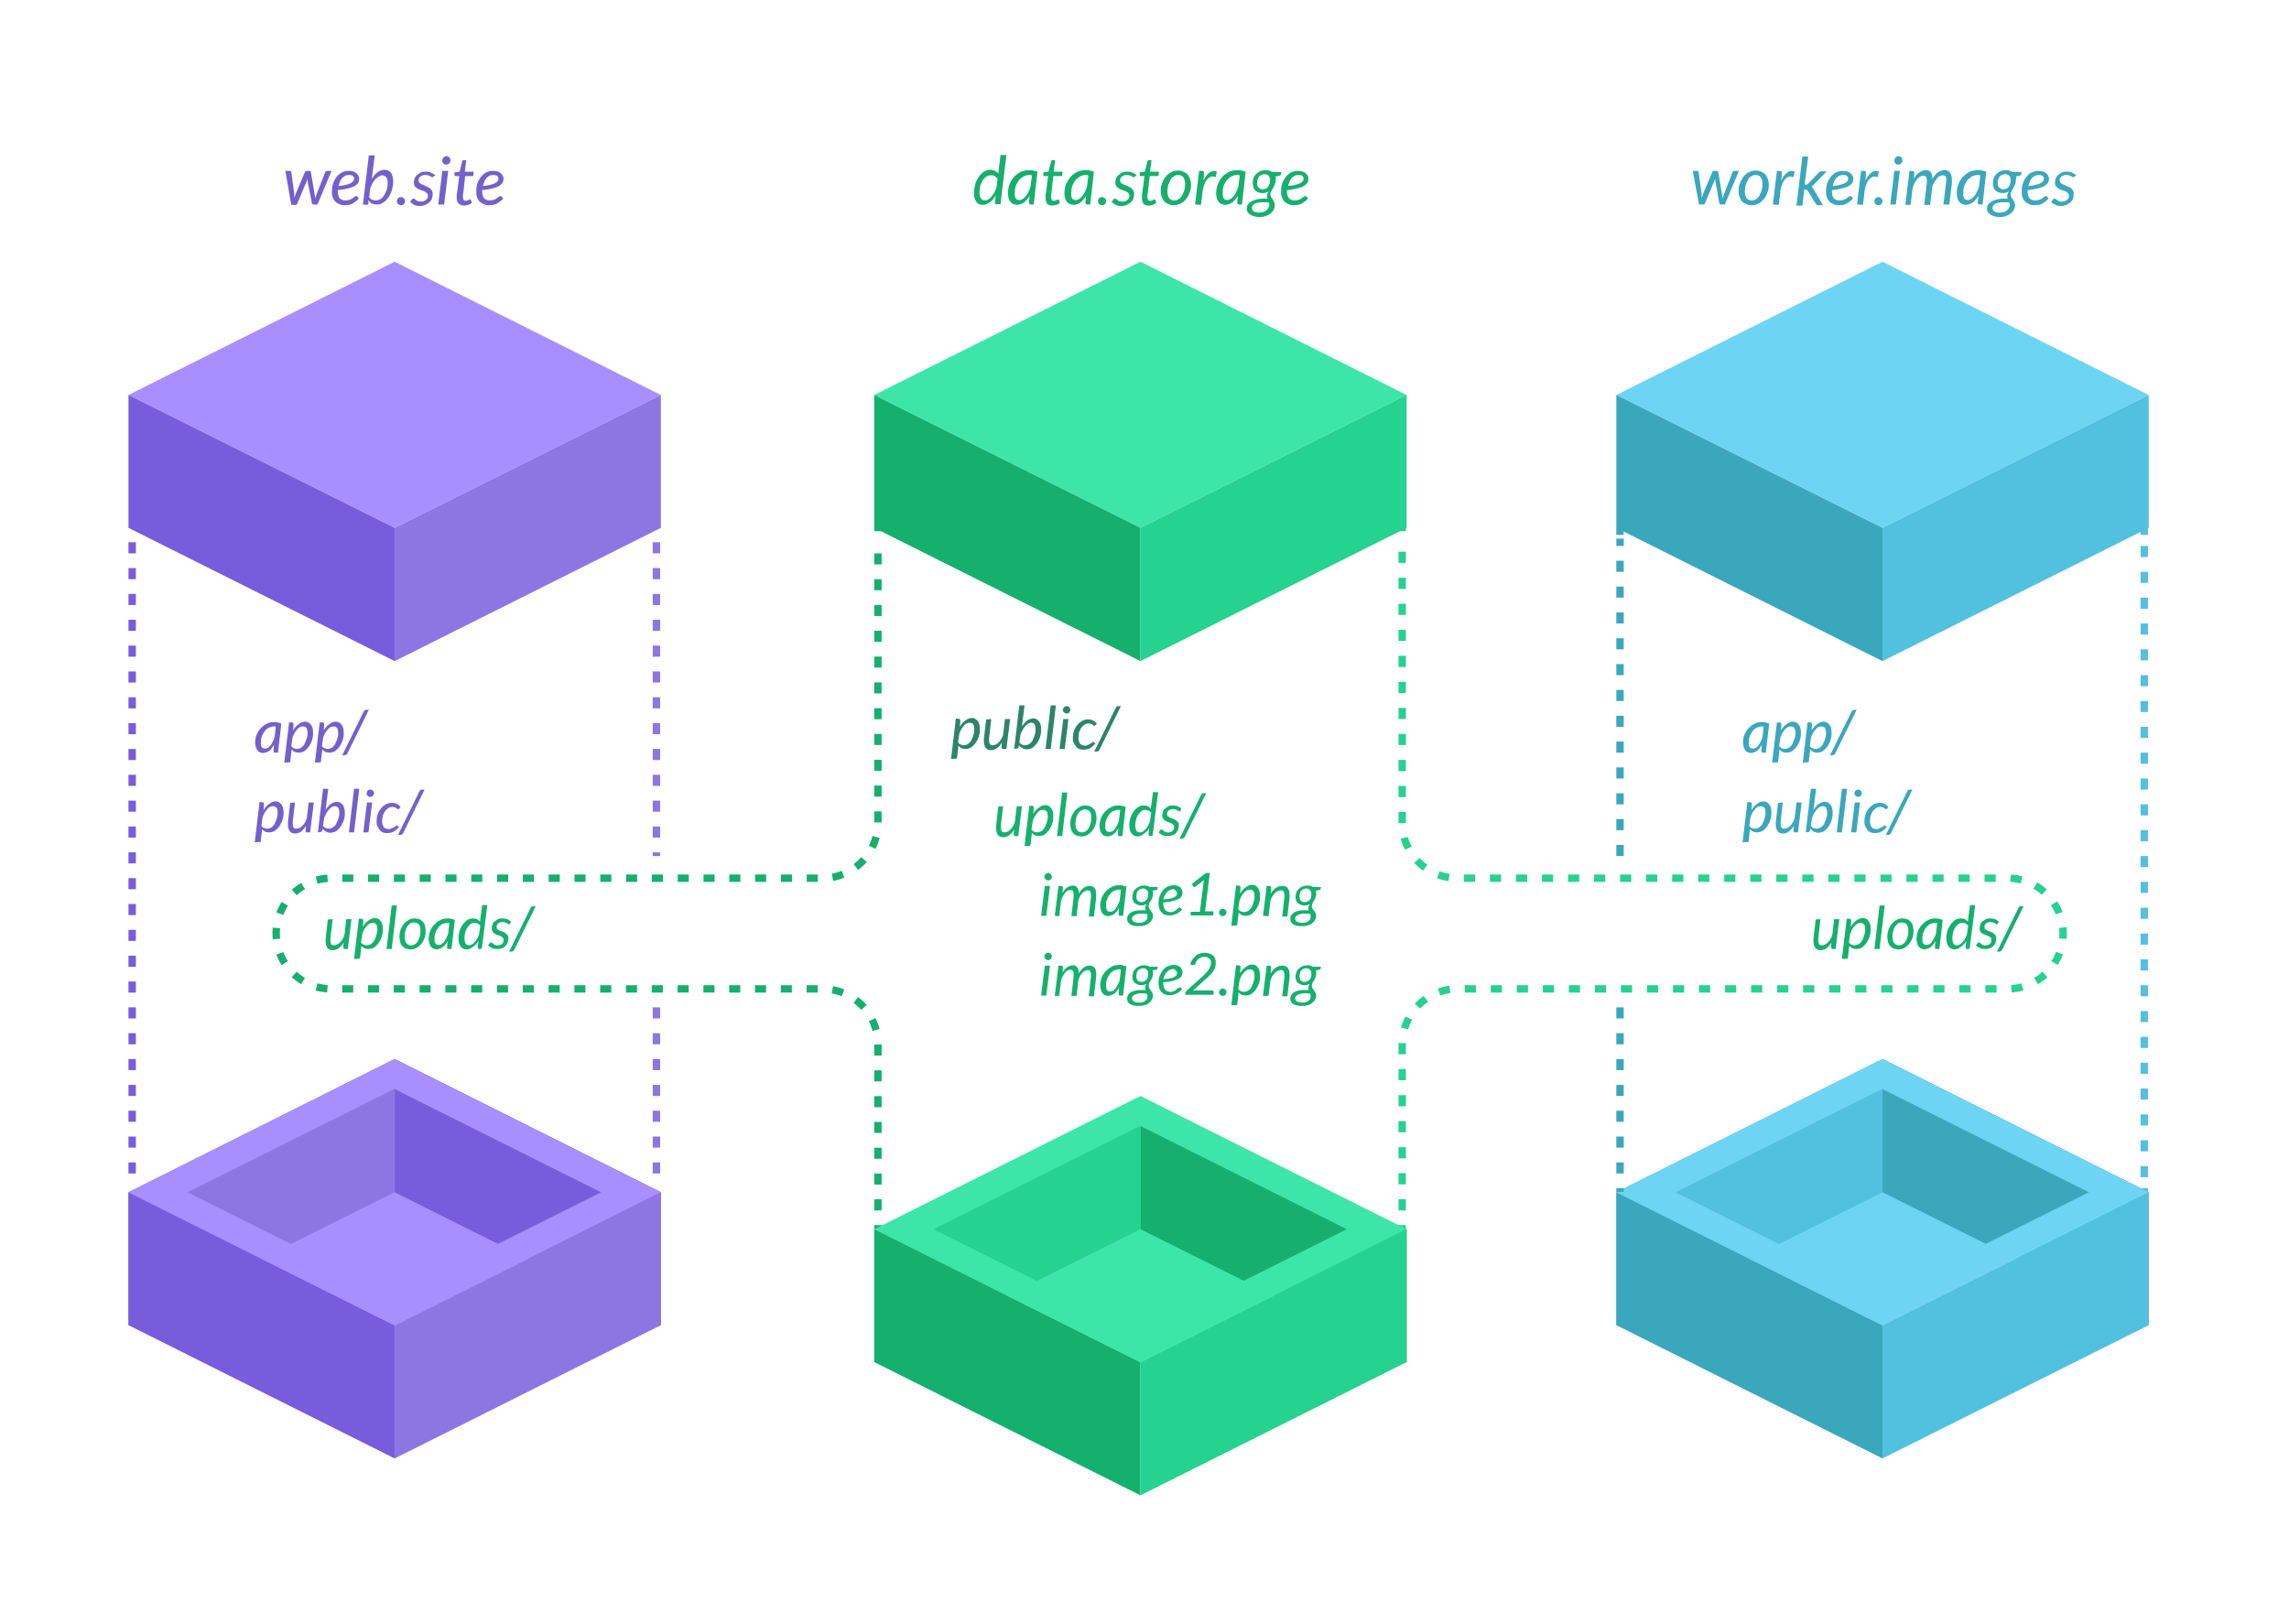 <?xml version="1.0" encoding="utf-8"?>
<!-- Generator: Adobe Illustrator 19.2.0, SVG Export Plug-In . SVG Version: 6.00 Build 0)  -->
<svg version="1.1" id="Layer_1" xmlns="http://www.w3.org/2000/svg" xmlns:xlink="http://www.w3.org/1999/xlink" x="0px" y="0px"
	 viewBox="0 0 620 440" style="enable-background:new 0 0 620 440;" xml:space="preserve">
<style type="text/css">
	.st0{fill:#15B06D;}
	.st1{fill:#7460CC;}
	.st2{fill:#3AA7BD;}
	.st3{fill:#A98EFF;}
	.st4{fill:#785CDB;}
	.st5{fill:#8D76E2;}
	.st6{fill:none;stroke:#785CDB;stroke-width:2;stroke-miterlimit:10;stroke-dasharray:3,4;}
	.st7{fill:none;stroke:#8D76E2;stroke-width:2;stroke-miterlimit:10;stroke-dasharray:3,4;}
	.st8{fill:#3DE6A8;}
	.st9{fill:#26D290;}
	.st10{fill:none;stroke:#15B06D;stroke-width:2;stroke-miterlimit:10;}
	.st11{fill:none;stroke:#15B06D;stroke-width:2;stroke-miterlimit:10;stroke-dasharray:2.995,3.994;}
	.st12{fill:none;stroke:#26D290;stroke-width:2;stroke-miterlimit:10;}
	.st13{fill:none;stroke:#26D290;stroke-width:2;stroke-miterlimit:10;stroke-dasharray:3.022,4.029;}
	.st14{fill:#2C8469;}
	.st15{fill:#6ED4F3;}
	.st16{fill:#52C0DF;}
	.st17{fill:none;stroke:#52C0DF;stroke-width:2;stroke-miterlimit:10;}
	.st18{fill:none;stroke:#52C0DF;stroke-width:2;stroke-miterlimit:10;stroke-dasharray:3,4;}
	.st19{fill:none;stroke:#3AA7BD;stroke-width:2;stroke-miterlimit:10;stroke-dasharray:3,4;}
	.st20{fill:none;stroke:#3AA7BD;stroke-width:2;stroke-miterlimit:10;}
</style>
<g>
	<path class="st0" d="M270,55.4c-0.2,0-0.4-0.1-0.4-0.2c-0.1-0.1-0.1-0.2-0.1-0.4l0.2-1.9c-0.2,0.4-0.5,0.7-0.7,1.1
		c-0.3,0.3-0.6,0.6-0.9,0.8s-0.6,0.4-0.9,0.5s-0.6,0.2-1,0.2c-0.8,0-1.4-0.3-1.8-0.9c-0.4-0.6-0.6-1.4-0.6-2.5c0-0.5,0.1-1,0.2-1.5
		s0.2-1,0.4-1.4s0.4-0.9,0.7-1.3c0.3-0.4,0.6-0.7,0.9-1s0.7-0.5,1.1-0.7s0.8-0.2,1.2-0.2c0.4,0,0.9,0.1,1.2,0.3
		c0.4,0.2,0.7,0.4,0.9,0.7l0.6-5h1.6L271,55.3h-1V55.4z M266.8,54.3c0.3,0,0.6-0.1,0.9-0.3s0.6-0.4,0.8-0.7c0.3-0.3,0.5-0.7,0.8-1.1
		c0.2-0.4,0.4-0.9,0.6-1.4l0.3-2.4c-0.2-0.3-0.5-0.5-0.8-0.7s-0.6-0.2-1-0.2c-0.5,0-0.9,0.1-1.3,0.4c-0.4,0.3-0.7,0.6-1,1.1
		s-0.5,0.9-0.6,1.5s-0.2,1.1-0.2,1.6c0,0.7,0.1,1.3,0.4,1.6C265.9,54.1,266.3,54.3,266.8,54.3z"/>
	<path class="st0" d="M280,55.4h-0.8c-0.2,0-0.4-0.1-0.4-0.2c-0.1-0.1-0.1-0.2-0.1-0.4l0.2-1.8c-0.2,0.4-0.4,0.7-0.7,1
		s-0.5,0.6-0.8,0.8s-0.6,0.4-0.9,0.5s-0.6,0.2-1,0.2s-0.7-0.1-1-0.2c-0.3-0.1-0.5-0.3-0.8-0.6c-0.2-0.3-0.4-0.6-0.5-1
		s-0.2-0.9-0.2-1.4s0.1-1.1,0.2-1.6s0.3-1,0.6-1.5s0.5-0.9,0.9-1.3c0.3-0.4,0.7-0.7,1.2-1c0.4-0.3,0.9-0.5,1.4-0.6
		c0.5-0.2,1-0.2,1.5-0.2c0.4,0,0.8,0,1.1,0.1c0.4,0.1,0.7,0.2,1.1,0.3L280,55.4z M276.1,54.2c0.3,0,0.6-0.1,0.9-0.3s0.5-0.4,0.8-0.7
		s0.5-0.7,0.7-1.1c0.2-0.4,0.4-0.9,0.6-1.4l0.4-3.1c-0.1-0.1-0.3-0.2-0.4-0.2s-0.3,0-0.4,0c-0.4,0-0.7,0.1-1,0.2
		c-0.3,0.1-0.7,0.3-0.9,0.5c-0.3,0.2-0.6,0.5-0.8,0.7c-0.2,0.3-0.4,0.6-0.6,1c-0.2,0.3-0.3,0.7-0.4,1.1c-0.1,0.4-0.1,0.8-0.1,1.2
		C274.7,53.5,275.2,54.2,276.1,54.2z"/>
	<path class="st0" d="M283.2,53.7L283.2,53.7c0-0.1,0-0.2,0-0.3c0-0.1,0-0.2,0-0.4s0-0.4,0.1-0.7l0.6-4.6h-1c-0.1,0-0.1,0-0.2-0.1
		c-0.1,0-0.1-0.1-0.1-0.2v-0.1c0-0.1,0-0.1,0-0.2c0-0.1,0-0.1,0-0.2c0-0.1,0-0.1,0-0.2l1.4-0.2l0.7-2.8c0-0.1,0.1-0.2,0.1-0.2
		c0.1-0.1,0.1-0.1,0.2-0.1h0.8l-0.4,3.1h2.4l-0.1,1.2h-2.4l-0.5,4.5c0,0.2-0.1,0.4-0.1,0.6c0,0.2,0,0.3,0,0.4c0,0.1,0,0.2,0,0.2v0.1
		c0,0.3,0.1,0.5,0.2,0.7c0.1,0.1,0.3,0.2,0.6,0.2c0.2,0,0.3,0,0.4-0.1s0.2-0.1,0.3-0.1c0.1-0.1,0.2-0.1,0.2-0.1
		c0.1,0,0.1-0.1,0.2-0.1h0.1l0.1,0.1l0.3,0.8c-0.3,0.3-0.6,0.5-1,0.6s-0.8,0.2-1.1,0.2c-0.6,0-1-0.2-1.4-0.5
		C283.4,54.8,283.2,54.3,283.2,53.7z"/>
	<path class="st0" d="M295.3,55.4h-0.8c-0.2,0-0.4-0.1-0.4-0.2c-0.1-0.1-0.1-0.2-0.1-0.4l0.2-1.8c-0.2,0.4-0.4,0.7-0.7,1
		s-0.5,0.6-0.8,0.8s-0.6,0.4-0.9,0.5s-0.6,0.2-1,0.2s-0.7-0.1-1-0.2c-0.3-0.1-0.5-0.3-0.8-0.6c-0.2-0.3-0.4-0.6-0.5-1
		s-0.2-0.9-0.2-1.4s0.1-1.1,0.2-1.6s0.3-1,0.6-1.5s0.5-0.9,0.9-1.3c0.3-0.4,0.7-0.7,1.2-1c0.4-0.3,0.9-0.5,1.4-0.6
		c0.5-0.2,1-0.2,1.5-0.2c0.4,0,0.8,0,1.1,0.1c0.4,0.1,0.7,0.2,1.1,0.3L295.3,55.4z M291.4,54.2c0.3,0,0.6-0.1,0.9-0.3
		s0.5-0.4,0.8-0.7s0.5-0.7,0.7-1.1c0.2-0.4,0.4-0.9,0.6-1.4l0.4-3.1c-0.1-0.1-0.3-0.2-0.4-0.2s-0.3,0-0.4,0c-0.4,0-0.7,0.1-1,0.2
		c-0.3,0.1-0.7,0.3-0.9,0.5c-0.3,0.2-0.6,0.5-0.8,0.7c-0.2,0.3-0.4,0.6-0.6,1c-0.2,0.3-0.3,0.7-0.4,1.1c-0.1,0.4-0.1,0.8-0.1,1.2
		C290,53.5,290.4,54.2,291.4,54.2z"/>
	<path class="st0" d="M297.4,54.5c0-0.2,0-0.3,0.1-0.4c0.1-0.1,0.1-0.3,0.2-0.4c0.1-0.1,0.2-0.2,0.4-0.2c0.1-0.1,0.3-0.1,0.4-0.1
		c0.2,0,0.3,0,0.4,0.1s0.3,0.1,0.4,0.2c0.1,0.1,0.2,0.2,0.2,0.4c0.1,0.1,0.1,0.3,0.1,0.4c0,0.2,0,0.3-0.1,0.4
		c-0.1,0.1-0.1,0.3-0.2,0.4c-0.1,0.1-0.2,0.2-0.4,0.2c-0.1,0.1-0.3,0.1-0.4,0.1c-0.2,0-0.3,0-0.4-0.1s-0.3-0.1-0.4-0.2
		c-0.1-0.1-0.2-0.2-0.2-0.4C297.5,54.8,297.4,54.6,297.4,54.5z"/>
	<path class="st0" d="M307.4,47.8c0,0.1-0.1,0.1-0.1,0.2c0,0-0.1,0-0.2,0s-0.2,0-0.3-0.1c-0.1-0.1-0.2-0.1-0.4-0.2s-0.3-0.2-0.5-0.2
		c-0.2-0.1-0.4-0.1-0.7-0.1c-0.3,0-0.5,0-0.7,0.1s-0.4,0.2-0.6,0.3s-0.3,0.3-0.4,0.5s-0.1,0.4-0.1,0.6c0,0.3,0.1,0.5,0.3,0.7
		s0.4,0.3,0.7,0.4c0.3,0.1,0.6,0.2,0.9,0.4c0.3,0.1,0.6,0.3,0.9,0.4c0.3,0.2,0.5,0.4,0.7,0.7s0.3,0.6,0.3,1.1c0,0.4-0.1,0.8-0.2,1.2
		s-0.4,0.7-0.7,1c-0.3,0.3-0.7,0.5-1.1,0.7s-0.9,0.3-1.5,0.3s-1.1-0.1-1.5-0.3s-0.8-0.5-1.1-0.8l0.4-0.6c0-0.1,0.1-0.1,0.2-0.2
		c0.1,0,0.1-0.1,0.3-0.1c0.1,0,0.2,0,0.3,0.1c0.1,0.1,0.2,0.2,0.4,0.3c0.1,0.1,0.3,0.2,0.5,0.3s0.5,0.1,0.8,0.1s0.6,0,0.8-0.1
		c0.2-0.1,0.4-0.2,0.6-0.4c0.2-0.1,0.3-0.3,0.4-0.5s0.1-0.4,0.1-0.6c0-0.3-0.1-0.5-0.3-0.7c-0.2-0.2-0.4-0.3-0.7-0.5
		c-0.3-0.1-0.6-0.2-0.9-0.3s-0.6-0.2-0.9-0.4s-0.5-0.4-0.7-0.6c-0.2-0.3-0.3-0.6-0.3-1.1c0-0.4,0.1-0.8,0.2-1.1
		c0.2-0.4,0.4-0.7,0.7-0.9c0.3-0.3,0.6-0.5,1-0.7s0.9-0.2,1.4-0.2s1,0.1,1.4,0.3s0.8,0.4,1.1,0.7L307.4,47.8z"/>
	<path class="st0" d="M309.3,53.7L309.3,53.7c0-0.1,0-0.2,0-0.3c0-0.1,0-0.2,0-0.4s0-0.4,0.1-0.7l0.6-4.6h-1c-0.1,0-0.1,0-0.2-0.1
		c-0.1,0-0.1-0.1-0.1-0.2v-0.1c0-0.1,0-0.1,0-0.2c0-0.1,0-0.1,0-0.2c0-0.1,0-0.1,0-0.2l1.4-0.2l0.7-2.8c0-0.1,0.1-0.2,0.1-0.2
		c0.1-0.1,0.1-0.1,0.2-0.1h0.8l-0.4,3.1h2.4l-0.1,1.2h-2.4l-0.5,4.5c0,0.2-0.1,0.4-0.1,0.6c0,0.2,0,0.3,0,0.4c0,0.1,0,0.2,0,0.2v0.1
		c0,0.3,0.1,0.5,0.2,0.7c0.1,0.1,0.3,0.2,0.6,0.2c0.2,0,0.3,0,0.4-0.1s0.2-0.1,0.3-0.1c0.1-0.1,0.2-0.1,0.2-0.1
		c0.1,0,0.1-0.1,0.2-0.1h0.1l0.1,0.1l0.3,0.8c-0.3,0.3-0.6,0.5-1,0.6s-0.8,0.2-1.1,0.2c-0.6,0-1-0.2-1.4-0.5
		C309.5,54.8,309.3,54.3,309.3,53.7z"/>
	<path class="st0" d="M317.9,55.6c-0.5,0-1-0.1-1.4-0.3s-0.8-0.4-1.1-0.7s-0.5-0.7-0.7-1.2s-0.3-1-0.3-1.6c0-0.8,0.1-1.5,0.4-2.2
		c0.2-0.7,0.6-1.3,1-1.8s0.9-0.9,1.5-1.2s1.2-0.4,1.8-0.4c0.5,0,1,0.1,1.4,0.3s0.8,0.4,1.1,0.7c0.3,0.3,0.5,0.7,0.7,1.2
		s0.3,1,0.3,1.6c0,0.8-0.1,1.5-0.4,2.2c-0.2,0.7-0.6,1.3-1,1.8s-0.9,0.9-1.5,1.2C319.2,55.4,318.6,55.6,317.9,55.6z M318.1,54.3
		c0.4,0,0.8-0.1,1.2-0.4c0.4-0.2,0.7-0.6,0.9-1s0.4-0.9,0.6-1.4c0.1-0.5,0.2-1.1,0.2-1.6c0-0.8-0.2-1.5-0.5-1.9s-0.8-0.6-1.4-0.6
		c-0.4,0-0.8,0.1-1.2,0.4c-0.4,0.2-0.7,0.6-0.9,1s-0.4,0.9-0.6,1.4c-0.1,0.5-0.2,1.1-0.2,1.6c0,0.8,0.2,1.5,0.5,1.9
		S317.4,54.3,318.1,54.3z"/>
	<path class="st0" d="M323.7,55.4l1.1-9.1h0.8c0.2,0,0.3,0,0.4,0.1s0.1,0.2,0.1,0.4v0.1V47v0.1v0.1l-0.1,1.7
		c0.4-0.8,0.8-1.5,1.3-1.9s1-0.7,1.5-0.7c0.3,0,0.5,0.1,0.8,0.2l-0.3,1.5c-0.3-0.1-0.6-0.2-0.8-0.2c-0.6,0-1.1,0.3-1.6,0.9
		s-0.8,1.4-1.1,2.6l-0.5,4.2L323.7,55.4L323.7,55.4z"/>
	<path class="st0" d="M336.4,55.4h-0.8c-0.2,0-0.4-0.1-0.4-0.2c-0.1-0.1-0.1-0.2-0.1-0.4l0.2-1.8c-0.2,0.4-0.4,0.7-0.7,1
		s-0.5,0.6-0.8,0.8s-0.6,0.4-0.9,0.5s-0.6,0.2-1,0.2s-0.7-0.1-1-0.2c-0.3-0.1-0.5-0.3-0.8-0.6c-0.2-0.3-0.4-0.6-0.5-1
		s-0.2-0.9-0.2-1.4s0.1-1.1,0.2-1.6s0.3-1,0.6-1.5c0.2-0.5,0.5-0.9,0.9-1.3c0.3-0.4,0.7-0.7,1.2-1c0.4-0.3,0.9-0.5,1.4-0.6
		c0.5-0.2,1-0.2,1.5-0.2c0.4,0,0.8,0,1.1,0.1s0.7,0.2,1.1,0.3L336.4,55.4z M332.4,54.2c0.3,0,0.6-0.1,0.9-0.3s0.5-0.4,0.8-0.7
		s0.5-0.7,0.7-1.1c0.2-0.4,0.4-0.9,0.6-1.4l0.4-3.1c-0.1-0.1-0.3-0.2-0.4-0.2s-0.3,0-0.4,0c-0.4,0-0.7,0.1-1,0.2
		c-0.3,0.1-0.7,0.3-0.9,0.5c-0.3,0.2-0.6,0.5-0.8,0.7c-0.2,0.3-0.4,0.6-0.6,1c-0.2,0.3-0.3,0.7-0.4,1.1c-0.1,0.4-0.1,0.8-0.1,1.2
		C331.1,53.5,331.5,54.2,332.4,54.2z"/>
	<path class="st0" d="M345.5,48.9c0,0.3,0,0.6-0.1,0.8s-0.2,0.5-0.3,0.7c-0.1,0.2-0.2,0.4-0.3,0.6s-0.2,0.4-0.3,0.5
		c-0.1,0.2-0.2,0.4-0.3,0.6c-0.1,0.2-0.1,0.4-0.1,0.6c0,0.3,0.1,0.5,0.2,0.7s0.3,0.4,0.4,0.6c0.1,0.2,0.3,0.5,0.4,0.7
		s0.2,0.6,0.2,0.9c0,0.4-0.1,0.8-0.3,1.2s-0.5,0.7-0.8,1c-0.4,0.3-0.8,0.5-1.3,0.7s-1.1,0.3-1.8,0.3c-0.5,0-1-0.1-1.4-0.2
		c-0.4-0.1-0.8-0.3-1.1-0.5c-0.3-0.2-0.5-0.4-0.7-0.7s-0.2-0.6-0.2-0.9c0-0.5,0.1-0.9,0.4-1.2c0.2-0.3,0.6-0.6,1-0.8
		s0.9-0.4,1.4-0.5s1-0.2,1.6-0.2c0.2,0,0.4,0,0.6,0s0.4,0,0.6,0.1c-0.1-0.1-0.1-0.2-0.1-0.4c0-0.1,0-0.3,0-0.4c0-0.2,0-0.4,0.1-0.6
		c0.1-0.2,0.2-0.4,0.3-0.7c-0.2,0.2-0.5,0.3-0.8,0.4c-0.3,0.1-0.6,0.1-1,0.1c-0.3,0-0.7-0.1-1-0.2c-0.3-0.1-0.6-0.3-0.8-0.5
		c-0.2-0.2-0.4-0.5-0.5-0.8s-0.2-0.7-0.2-1.2c0-0.4,0.1-0.9,0.2-1.3s0.4-0.8,0.7-1.1c0.3-0.3,0.7-0.6,1.1-0.8s1-0.3,1.6-0.3
		c0.7,0,1.2,0.2,1.7,0.5h2.5l-0.1,0.5c0,0.1,0,0.2-0.1,0.3s-0.1,0.1-0.3,0.2l-1.1,0.2c0.1,0.2,0.1,0.3,0.1,0.5
		S345.5,48.7,345.5,48.9z M343.8,55.7c0-0.2,0-0.3,0-0.4c0-0.1-0.1-0.3-0.1-0.4c-0.3-0.1-0.6-0.1-0.9-0.1s-0.6,0-0.8,0
		c-0.5,0-0.9,0-1.3,0.1s-0.7,0.2-0.9,0.3c-0.2,0.1-0.4,0.3-0.5,0.5s-0.2,0.4-0.2,0.6c0,0.4,0.2,0.8,0.5,1c0.4,0.2,0.9,0.3,1.5,0.3
		c0.4,0,0.8-0.1,1.1-0.2c0.3-0.1,0.6-0.2,0.8-0.4c0.2-0.2,0.4-0.4,0.5-0.6S343.8,55.9,343.8,55.7z M342,51.3c0.3,0,0.6-0.1,0.9-0.2
		c0.2-0.1,0.5-0.3,0.6-0.6c0.2-0.2,0.3-0.5,0.4-0.8s0.1-0.6,0.1-0.9c0-0.5-0.1-0.9-0.4-1.2s-0.6-0.4-1.1-0.4c-0.3,0-0.6,0.1-0.9,0.2
		c-0.2,0.1-0.5,0.3-0.6,0.5c-0.2,0.2-0.3,0.5-0.4,0.8s-0.1,0.6-0.1,0.9c0,0.5,0.1,1,0.4,1.2S341.5,51.3,342,51.3z"/>
	<path class="st0" d="M354.4,48.3c0,0.4-0.1,0.8-0.2,1.1c-0.2,0.3-0.5,0.6-0.9,0.9c-0.4,0.3-1,0.5-1.8,0.7s-1.7,0.4-2.9,0.5
		c0,0.1,0,0.1,0,0.2c0,0.1,0,0.1,0,0.2c0,0.8,0.2,1.4,0.5,1.8c0.4,0.4,0.9,0.6,1.6,0.6c0.3,0,0.5,0,0.8-0.1c0.2-0.1,0.4-0.1,0.6-0.2
		s0.3-0.2,0.5-0.3c0.1-0.1,0.3-0.2,0.4-0.3s0.2-0.2,0.3-0.2c0.1-0.1,0.2-0.1,0.3-0.1c0.1,0,0.2,0.1,0.3,0.2l0.4,0.5
		c-0.3,0.3-0.6,0.6-0.9,0.8s-0.6,0.4-0.9,0.6c-0.3,0.1-0.6,0.3-1,0.3s-0.7,0.1-1.1,0.1c-0.5,0-1-0.1-1.4-0.3s-0.8-0.4-1.1-0.7
		c-0.3-0.3-0.5-0.7-0.7-1.2s-0.2-1-0.2-1.5s0-0.9,0.1-1.4s0.2-0.9,0.4-1.3c0.2-0.4,0.4-0.8,0.7-1.2c0.3-0.4,0.6-0.7,0.9-0.9
		c0.4-0.3,0.7-0.5,1.2-0.6c0.4-0.2,0.9-0.2,1.4-0.2s0.9,0.1,1.2,0.2s0.6,0.3,0.8,0.5s0.4,0.4,0.5,0.7
		C354.4,47.8,354.4,48.1,354.4,48.3z M351.7,47.4c-0.4,0-0.7,0.1-1,0.2c-0.3,0.2-0.6,0.4-0.8,0.6c-0.2,0.3-0.5,0.6-0.6,1
		c-0.2,0.4-0.3,0.8-0.4,1.2c0.9-0.1,1.7-0.2,2.2-0.4c0.6-0.1,1-0.3,1.3-0.5s0.5-0.4,0.6-0.6c0.1-0.2,0.1-0.4,0.1-0.6
		c0-0.1,0-0.2-0.1-0.3s-0.1-0.2-0.2-0.3s-0.2-0.2-0.4-0.2C352.1,47.4,351.9,47.4,351.7,47.4z"/>
</g>
<g>
	<path class="st1" d="M77.3,46.3h1.2c0.1,0,0.2,0,0.3,0.1c0.1,0.1,0.1,0.1,0.1,0.2l0.8,5.9c0,0.2,0,0.4,0,0.6c0,0.2,0,0.4,0,0.6
		c0.1-0.2,0.1-0.4,0.2-0.6c0.1-0.2,0.2-0.4,0.2-0.6l2.5-5.9c0-0.1,0.1-0.2,0.2-0.2s0.2-0.1,0.3-0.1h0.7c0.1,0,0.2,0,0.3,0.1
		c0.1,0.1,0.1,0.1,0.1,0.2l1,5.9c0,0.2,0.1,0.4,0.1,0.6c0,0.2,0,0.4,0.1,0.6c0.1-0.2,0.1-0.4,0.2-0.6c0.1-0.2,0.1-0.4,0.2-0.6
		l2.3-5.9c0-0.1,0.1-0.2,0.2-0.2c0.1-0.1,0.2-0.1,0.3-0.1h1.2L86,55.4h-1.2c-0.1,0-0.2-0.1-0.3-0.3L83.3,49c0-0.1,0-0.2,0-0.3
		s0-0.2,0-0.3c0,0.1-0.1,0.2-0.1,0.3s-0.1,0.2-0.1,0.3l-2.6,6.2c-0.1,0.2-0.2,0.3-0.4,0.3h-1.2L77.3,46.3z"/>
	<path class="st1" d="M97.3,48.3c0,0.4-0.1,0.8-0.2,1.1s-0.5,0.6-0.9,0.9c-0.4,0.3-1,0.5-1.8,0.7s-1.7,0.4-2.9,0.5
		c0,0.1,0,0.1,0,0.2c0,0.1,0,0.1,0,0.2c0,0.8,0.2,1.4,0.5,1.8c0.4,0.4,0.9,0.6,1.6,0.6c0.3,0,0.5,0,0.8-0.1c0.2-0.1,0.4-0.1,0.6-0.2
		c0.2-0.1,0.3-0.2,0.5-0.3c0.1-0.1,0.3-0.2,0.4-0.3s0.2-0.2,0.3-0.2c0.1-0.1,0.2-0.1,0.3-0.1c0.1,0,0.2,0.1,0.3,0.2l0.4,0.5
		c-0.3,0.3-0.6,0.6-0.9,0.8s-0.6,0.4-0.9,0.6c-0.3,0.1-0.6,0.3-1,0.3s-0.7,0.1-1.1,0.1c-0.5,0-1-0.1-1.4-0.3s-0.8-0.4-1.1-0.7
		c-0.3-0.3-0.5-0.7-0.7-1.2s-0.2-1-0.2-1.5s0-0.9,0.1-1.4s0.2-0.9,0.4-1.3s0.4-0.8,0.7-1.2c0.3-0.4,0.6-0.7,0.9-0.9
		c0.4-0.3,0.7-0.5,1.2-0.6c0.4-0.2,0.9-0.2,1.4-0.2s0.9,0.1,1.2,0.2s0.6,0.3,0.8,0.5s0.4,0.4,0.5,0.7S97.3,48.1,97.3,48.3z
		 M94.5,47.4c-0.4,0-0.7,0.1-1,0.2c-0.3,0.2-0.6,0.4-0.8,0.6c-0.2,0.3-0.5,0.6-0.6,1c-0.2,0.4-0.3,0.8-0.4,1.2
		c0.9-0.1,1.7-0.2,2.2-0.4c0.6-0.1,1-0.3,1.3-0.5s0.5-0.4,0.6-0.6c0.1-0.2,0.1-0.4,0.1-0.6c0-0.1,0-0.2-0.1-0.3
		c0-0.1-0.1-0.2-0.2-0.3s-0.2-0.2-0.4-0.2C94.9,47.4,94.7,47.4,94.5,47.4z"/>
	<path class="st1" d="M98.3,55.4l1.6-13.3h1.6l-0.8,6.4c0.2-0.4,0.5-0.7,0.7-1s0.5-0.6,0.8-0.8s0.6-0.4,0.9-0.5s0.6-0.2,1-0.2
		c0.8,0,1.4,0.3,1.8,0.8c0.4,0.6,0.6,1.4,0.6,2.5c0,0.5-0.1,1-0.2,1.5s-0.2,1-0.4,1.4c-0.2,0.4-0.4,0.9-0.7,1.3
		c-0.3,0.4-0.6,0.7-0.9,1s-0.7,0.5-1.1,0.7s-0.8,0.2-1.2,0.2c-0.5,0-0.9-0.1-1.3-0.3s-0.7-0.5-1-0.9l0.1,0.8c0,0.2-0.1,0.3-0.2,0.4
		c-0.1,0.1-0.2,0.1-0.4,0.1L98.3,55.4L98.3,55.4z M103.5,47.5c-0.3,0-0.6,0.1-0.9,0.3s-0.6,0.4-0.9,0.7s-0.5,0.7-0.8,1.1
		c-0.2,0.4-0.4,0.9-0.6,1.4l-0.3,2.4c0.2,0.3,0.5,0.6,0.8,0.7c0.3,0.1,0.6,0.2,1,0.2c0.3,0,0.6-0.1,0.9-0.2c0.3-0.1,0.5-0.3,0.8-0.5
		c0.2-0.2,0.4-0.5,0.6-0.8s0.3-0.6,0.5-1s0.2-0.7,0.3-1.1s0.1-0.7,0.1-1.1c0-0.7-0.1-1.3-0.4-1.6S104,47.5,103.5,47.5z"/>
	<path class="st1" d="M107.5,54.5c0-0.2,0-0.3,0.1-0.4c0.1-0.1,0.1-0.3,0.2-0.4c0.1-0.1,0.2-0.2,0.4-0.2c0.1-0.1,0.3-0.1,0.4-0.1
		c0.2,0,0.3,0,0.4,0.1s0.3,0.1,0.4,0.2c0.1,0.1,0.2,0.2,0.2,0.4c0.1,0.1,0.1,0.3,0.1,0.4c0,0.2,0,0.3-0.1,0.4
		c-0.1,0.1-0.1,0.3-0.2,0.4c-0.1,0.1-0.2,0.2-0.4,0.2c-0.1,0.1-0.3,0.1-0.4,0.1c-0.2,0-0.3,0-0.4-0.1s-0.3-0.1-0.4-0.2
		c-0.1-0.1-0.2-0.2-0.2-0.4C107.5,54.8,107.5,54.6,107.5,54.5z"/>
	<path class="st1" d="M117.4,47.8c0,0.1-0.1,0.1-0.1,0.2c0,0-0.1,0-0.2,0s-0.2,0-0.3-0.1c-0.1-0.1-0.2-0.1-0.4-0.2s-0.3-0.2-0.5-0.2
		c-0.2-0.1-0.4-0.1-0.7-0.1c-0.3,0-0.5,0-0.7,0.1s-0.4,0.2-0.6,0.3s-0.3,0.3-0.4,0.5s-0.1,0.4-0.1,0.6c0,0.3,0.1,0.5,0.3,0.7
		s0.4,0.3,0.7,0.4c0.3,0.1,0.6,0.2,0.9,0.4c0.3,0.1,0.6,0.3,0.9,0.4c0.3,0.2,0.5,0.4,0.7,0.7s0.3,0.6,0.3,1.1c0,0.4-0.1,0.8-0.2,1.2
		s-0.4,0.7-0.7,1c-0.3,0.3-0.7,0.5-1.1,0.7s-0.9,0.3-1.5,0.3s-1.1-0.1-1.5-0.3s-0.8-0.5-1.1-0.8l0.4-0.6c0-0.1,0.1-0.1,0.2-0.2
		c0.1,0,0.1-0.1,0.3-0.1c0.1,0,0.2,0,0.3,0.1c0.1,0.1,0.2,0.2,0.4,0.3c0.1,0.1,0.3,0.2,0.5,0.3s0.5,0.1,0.8,0.1s0.6,0,0.8-0.1
		c0.2-0.1,0.4-0.2,0.6-0.4c0.2-0.1,0.3-0.3,0.4-0.5s0.1-0.4,0.1-0.6c0-0.3-0.1-0.5-0.3-0.7c-0.2-0.2-0.4-0.3-0.7-0.5
		c-0.3-0.1-0.6-0.2-0.9-0.3s-0.6-0.2-0.9-0.4s-0.5-0.4-0.7-0.6c-0.2-0.3-0.3-0.6-0.3-1.1c0-0.4,0.1-0.8,0.2-1.1
		c0.2-0.4,0.4-0.7,0.7-0.9c0.3-0.3,0.6-0.5,1-0.7s0.9-0.2,1.4-0.2s1,0.1,1.4,0.3s0.8,0.4,1.1,0.7L117.4,47.8z"/>
	<path class="st1" d="M121.4,46.3l-1.1,9.1h-1.6l1.1-9.1C119.8,46.3,121.4,46.3,121.4,46.3z M122,43.5c0,0.2,0,0.3-0.1,0.4
		c-0.1,0.1-0.1,0.3-0.3,0.4c-0.1,0.1-0.2,0.2-0.4,0.2c-0.1,0.1-0.3,0.1-0.4,0.1s-0.3,0-0.4-0.1s-0.2-0.1-0.3-0.2
		c-0.1-0.1-0.2-0.2-0.2-0.4c-0.1-0.1-0.1-0.3-0.1-0.4c0-0.2,0-0.3,0.1-0.4s0.1-0.3,0.2-0.4c0.1-0.1,0.2-0.2,0.4-0.3
		c0.1-0.1,0.3-0.1,0.4-0.1s0.3,0,0.4,0.1s0.3,0.1,0.4,0.2c0.1,0.1,0.2,0.2,0.2,0.4C122,43.2,122,43.3,122,43.5z"/>
	<path class="st1" d="M123.7,53.7L123.7,53.7c0-0.1,0-0.2,0-0.3c0-0.1,0-0.2,0-0.4s0-0.4,0.1-0.7l0.6-4.6h-1c-0.1,0-0.1,0-0.2-0.1
		c-0.1,0-0.1-0.1-0.1-0.2v-0.1c0-0.1,0-0.1,0-0.2c0-0.1,0-0.1,0-0.2c0-0.1,0-0.1,0-0.2l1.4-0.2l0.7-2.8c0-0.1,0.1-0.2,0.1-0.2
		c0.1-0.1,0.1-0.1,0.2-0.1h0.8l-0.4,3.1h2.4l-0.1,1.2H126l-0.5,4.5c0,0.2-0.1,0.4-0.1,0.6c0,0.2,0,0.3,0,0.4c0,0.1,0,0.2,0,0.2v0.1
		c0,0.3,0.1,0.5,0.2,0.7c0.1,0.1,0.3,0.2,0.6,0.2c0.2,0,0.3,0,0.4-0.1s0.2-0.1,0.3-0.1c0.1-0.1,0.2-0.1,0.2-0.1
		c0.1,0,0.1-0.1,0.2-0.1h0.1l0.1,0.1l0.3,0.8c-0.3,0.3-0.6,0.5-1,0.6s-0.8,0.2-1.1,0.2c-0.6,0-1-0.2-1.4-0.5
		C123.9,54.8,123.7,54.3,123.7,53.7z"/>
	<path class="st1" d="M136.4,48.3c0,0.4-0.1,0.8-0.2,1.1s-0.5,0.6-0.9,0.9c-0.4,0.3-1,0.5-1.8,0.7s-1.7,0.4-2.9,0.5
		c0,0.1,0,0.1,0,0.2c0,0.1,0,0.1,0,0.2c0,0.8,0.2,1.4,0.5,1.8c0.4,0.4,0.9,0.6,1.6,0.6c0.3,0,0.5,0,0.8-0.1c0.2-0.1,0.4-0.1,0.6-0.2
		c0.2-0.1,0.3-0.2,0.5-0.3c0.1-0.1,0.3-0.2,0.4-0.3c0.1-0.1,0.2-0.2,0.3-0.2c0.1-0.1,0.2-0.1,0.3-0.1s0.2,0.1,0.3,0.2l0.4,0.5
		c-0.3,0.3-0.6,0.6-0.9,0.8c-0.3,0.2-0.6,0.4-0.9,0.6c-0.3,0.1-0.6,0.3-1,0.3s-0.7,0.1-1.1,0.1c-0.5,0-1-0.1-1.4-0.3
		s-0.8-0.4-1.1-0.7s-0.5-0.7-0.7-1.2s-0.2-1-0.2-1.5s0-0.9,0.1-1.4s0.2-0.9,0.4-1.3s0.4-0.8,0.7-1.2s0.6-0.7,0.9-0.9
		c0.4-0.3,0.7-0.5,1.2-0.6c0.4-0.2,0.9-0.2,1.4-0.2s0.9,0.1,1.2,0.2s0.6,0.3,0.8,0.5s0.4,0.4,0.5,0.7S136.4,48.1,136.4,48.3z
		 M133.6,47.4c-0.4,0-0.7,0.1-1,0.2c-0.3,0.2-0.6,0.4-0.8,0.6c-0.2,0.3-0.5,0.6-0.6,1c-0.2,0.4-0.3,0.8-0.4,1.2
		c0.9-0.1,1.7-0.2,2.2-0.4c0.6-0.1,1-0.3,1.3-0.5s0.5-0.4,0.6-0.6c0.1-0.2,0.1-0.4,0.1-0.6c0-0.1,0-0.2-0.1-0.3
		c0-0.1-0.1-0.2-0.2-0.3s-0.2-0.2-0.4-0.2C134.1,47.4,133.9,47.4,133.6,47.4z"/>
</g>
<g>
	<path class="st2" d="M458.5,46.3h1.2c0.1,0,0.2,0,0.3,0.1c0.1,0.1,0.1,0.1,0.1,0.2l0.8,5.9c0,0.2,0,0.4,0,0.6c0,0.2,0,0.4,0,0.6
		c0.1-0.2,0.1-0.4,0.2-0.6c0.1-0.2,0.2-0.4,0.2-0.6l2.5-5.9c0-0.1,0.1-0.2,0.2-0.2s0.2-0.1,0.3-0.1h0.7c0.1,0,0.2,0,0.3,0.1
		c0.1,0.1,0.1,0.1,0.1,0.2l1,5.9c0,0.2,0.1,0.4,0.1,0.6c0,0.2,0,0.4,0.1,0.6c0.1-0.2,0.1-0.4,0.2-0.6c0.1-0.2,0.1-0.4,0.2-0.6
		l2.3-5.9c0-0.1,0.1-0.2,0.2-0.2c0.1-0.1,0.2-0.1,0.3-0.1h1.2l-3.8,9.1H466c-0.1,0-0.2-0.1-0.3-0.3l-1.1-6.2c0-0.1,0-0.2,0-0.3
		s0-0.2,0-0.3c0,0.1-0.1,0.2-0.1,0.3s-0.1,0.2-0.1,0.3l-2.6,6.2c-0.1,0.2-0.2,0.3-0.4,0.3h-1.2L458.5,46.3z"/>
	<path class="st2" d="M474.4,55.6c-0.5,0-1-0.1-1.4-0.3s-0.8-0.4-1.1-0.7c-0.3-0.3-0.5-0.7-0.7-1.2s-0.3-1-0.3-1.6
		c0-0.8,0.1-1.5,0.4-2.2s0.6-1.3,1-1.8s0.9-0.9,1.5-1.2s1.2-0.4,1.8-0.4c0.5,0,1,0.1,1.4,0.3s0.8,0.4,1.1,0.7
		c0.3,0.3,0.5,0.7,0.7,1.2s0.3,1,0.3,1.6c0,0.8-0.1,1.5-0.4,2.2c-0.2,0.7-0.6,1.3-1,1.8s-0.9,0.9-1.5,1.2S475.1,55.6,474.4,55.6z
		 M474.5,54.3c0.4,0,0.8-0.1,1.2-0.4c0.4-0.2,0.7-0.6,0.9-1s0.4-0.9,0.6-1.4c0.1-0.5,0.2-1.1,0.2-1.6c0-0.8-0.2-1.5-0.5-1.9
		s-0.8-0.6-1.4-0.6c-0.4,0-0.8,0.1-1.2,0.4c-0.4,0.2-0.7,0.6-0.9,1s-0.4,0.9-0.6,1.4c-0.1,0.5-0.2,1.1-0.2,1.6
		c0,0.8,0.2,1.5,0.5,1.9C473.4,54.1,473.9,54.3,474.5,54.3z"/>
	<path class="st2" d="M480.2,55.4l1.1-9.1h0.8c0.2,0,0.3,0,0.4,0.1s0.1,0.2,0.1,0.4v0.1V47v0.1v0.1l-0.1,1.7
		c0.4-0.8,0.8-1.5,1.3-1.9c0.5-0.5,1-0.7,1.5-0.7c0.3,0,0.5,0.1,0.8,0.2l-0.3,1.5c-0.3-0.1-0.6-0.2-0.8-0.2c-0.6,0-1.1,0.3-1.6,0.9
		s-0.8,1.4-1.1,2.6l-0.5,4.2L480.2,55.4L480.2,55.4z"/>
	<path class="st2" d="M489.8,42.2l-1,7.8h0.3c0.1,0,0.2,0,0.3,0c0.1,0,0.2-0.1,0.3-0.2l3-3.1c0.1-0.1,0.2-0.2,0.3-0.2
		c0.1-0.1,0.2-0.1,0.4-0.1h1.4l-3.5,3.6c-0.1,0.1-0.2,0.2-0.3,0.3s-0.2,0.2-0.3,0.2c0.1,0.1,0.2,0.2,0.2,0.3
		c0.1,0.1,0.1,0.2,0.2,0.3l2.7,4.5h-1.4c-0.1,0-0.2,0-0.3-0.1c-0.1,0-0.2-0.1-0.2-0.2l-2.3-3.7c-0.1-0.1-0.2-0.2-0.2-0.2
		s-0.2-0.1-0.4-0.1h-0.3l-0.5,4.4h-1.6l1.6-13.3h1.6V42.2z"/>
	<path class="st2" d="M502,48.3c0,0.4-0.1,0.8-0.2,1.1s-0.5,0.6-0.9,0.9c-0.4,0.3-1,0.5-1.8,0.7s-1.7,0.4-2.9,0.5c0,0.1,0,0.1,0,0.2
		c0,0.1,0,0.1,0,0.2c0,0.8,0.2,1.4,0.5,1.8c0.4,0.4,0.9,0.6,1.6,0.6c0.3,0,0.5,0,0.8-0.1c0.2-0.1,0.4-0.1,0.6-0.2
		c0.2-0.1,0.3-0.2,0.5-0.3c0.1-0.1,0.3-0.2,0.4-0.3s0.2-0.2,0.3-0.2c0.1-0.1,0.2-0.1,0.3-0.1c0.1,0,0.2,0.1,0.3,0.2l0.4,0.5
		c-0.3,0.3-0.6,0.6-0.9,0.8s-0.6,0.4-0.9,0.6c-0.3,0.1-0.6,0.3-1,0.3s-0.7,0.1-1.1,0.1c-0.5,0-1-0.1-1.4-0.3s-0.8-0.4-1.1-0.7
		c-0.3-0.3-0.5-0.7-0.7-1.2s-0.2-1-0.2-1.5s0-0.9,0.1-1.4s0.2-0.9,0.4-1.3c0.2-0.4,0.4-0.8,0.7-1.2c0.3-0.4,0.6-0.7,0.9-0.9
		c0.4-0.3,0.7-0.5,1.2-0.6c0.4-0.2,0.9-0.2,1.4-0.2s0.9,0.1,1.2,0.2s0.6,0.3,0.8,0.5s0.4,0.4,0.5,0.7C501.9,47.8,502,48.1,502,48.3z
		 M499.2,47.4c-0.4,0-0.7,0.1-1,0.2c-0.3,0.2-0.6,0.4-0.8,0.6c-0.2,0.3-0.5,0.6-0.6,1c-0.2,0.4-0.3,0.8-0.4,1.2
		c0.9-0.1,1.7-0.2,2.2-0.4c0.6-0.1,1-0.3,1.3-0.5s0.5-0.4,0.6-0.6c0.1-0.2,0.1-0.4,0.1-0.6c0-0.1,0-0.2-0.1-0.3
		c0-0.1-0.1-0.2-0.2-0.3s-0.2-0.2-0.4-0.2C499.7,47.4,499.5,47.4,499.2,47.4z"/>
	<path class="st2" d="M503,55.4l1.1-9.1h0.8c0.2,0,0.3,0,0.4,0.1s0.1,0.2,0.1,0.4v0.1V47v0.1v0.1l-0.1,1.7c0.4-0.8,0.8-1.5,1.3-1.9
		c0.5-0.5,1-0.7,1.5-0.7c0.3,0,0.5,0.1,0.8,0.2l-0.3,1.5c-0.3-0.1-0.6-0.2-0.8-0.2c-0.6,0-1.1,0.3-1.6,0.9s-0.8,1.4-1.1,2.6
		l-0.5,4.2L503,55.4L503,55.4z"/>
	<path class="st2" d="M507.7,54.5c0-0.2,0-0.3,0.1-0.4c0.1-0.1,0.1-0.3,0.2-0.4c0.1-0.1,0.2-0.2,0.4-0.2c0.1-0.1,0.3-0.1,0.4-0.1
		c0.2,0,0.3,0,0.4,0.1s0.3,0.1,0.4,0.2c0.1,0.1,0.2,0.2,0.2,0.4c0.1,0.1,0.1,0.3,0.1,0.4c0,0.2,0,0.3-0.1,0.4
		c-0.1,0.1-0.1,0.3-0.2,0.4c-0.1,0.1-0.2,0.2-0.4,0.2c-0.1,0.1-0.3,0.1-0.4,0.1c-0.2,0-0.3,0-0.4-0.1s-0.3-0.1-0.4-0.2
		c-0.1-0.1-0.2-0.2-0.2-0.4C507.7,54.8,507.7,54.6,507.7,54.5z"/>
	<path class="st2" d="M514.6,46.3l-1.1,9.1H512l1.1-9.1C513.1,46.3,514.6,46.3,514.6,46.3z M515.3,43.5c0,0.2,0,0.3-0.1,0.4
		c-0.1,0.1-0.1,0.3-0.3,0.4c-0.1,0.1-0.2,0.2-0.4,0.2c-0.1,0.1-0.3,0.1-0.4,0.1c-0.1,0-0.3,0-0.4-0.1c-0.1-0.1-0.2-0.1-0.3-0.2
		c-0.1-0.1-0.2-0.2-0.2-0.4c-0.1-0.1-0.1-0.3-0.1-0.4c0-0.2,0-0.3,0.1-0.4c0.1-0.1,0.1-0.3,0.2-0.4c0.1-0.1,0.2-0.2,0.4-0.3
		c0.1-0.1,0.3-0.1,0.4-0.1c0.1,0,0.3,0,0.4,0.1c0.1,0.1,0.3,0.1,0.4,0.2c0.1,0.1,0.2,0.2,0.2,0.4C515.2,43.2,515.3,43.3,515.3,43.5z
		"/>
	<path class="st2" d="M516.1,55.4l1.1-9.1h0.8c0.4,0,0.5,0.2,0.5,0.5l-0.1,1.6c0.4-0.8,0.9-1.3,1.5-1.7c0.5-0.4,1.1-0.6,1.7-0.6
		c0.6,0,1.1,0.2,1.4,0.6c0.3,0.4,0.4,1,0.4,1.8c0.5-0.8,1-1.5,1.5-1.8c0.6-0.4,1.2-0.6,1.8-0.6c0.7,0,1.2,0.2,1.5,0.7
		c0.3,0.4,0.5,1.1,0.5,1.9c0,0.1,0,0.3,0,0.4c0,0.2,0,0.3,0,0.5l-0.7,5.8h-1.6l0.7-5.8c0-0.3,0.1-0.6,0.1-0.8c0-0.4-0.1-0.8-0.2-1
		s-0.4-0.3-0.8-0.3c-0.3,0-0.5,0.1-0.8,0.2s-0.5,0.3-0.7,0.6s-0.5,0.6-0.7,0.9s-0.4,0.8-0.6,1.3l-0.6,5h-1.6l0.7-5.8
		c0-0.2,0-0.3,0-0.5c0-0.1,0-0.3,0-0.4c0-0.4-0.1-0.7-0.2-0.9s-0.4-0.3-0.7-0.3s-0.6,0.1-0.8,0.2c-0.3,0.1-0.5,0.4-0.8,0.6
		c-0.2,0.3-0.5,0.6-0.7,1s-0.4,0.8-0.6,1.3l-0.6,4.8h-1.4V55.4z"/>
	<path class="st2" d="M537,55.4h-0.8c-0.2,0-0.4-0.1-0.4-0.2c-0.1-0.1-0.1-0.2-0.1-0.4l0.2-1.8c-0.2,0.4-0.4,0.7-0.7,1
		s-0.5,0.6-0.8,0.8s-0.6,0.4-0.9,0.5c-0.3,0.1-0.6,0.2-1,0.2s-0.7-0.1-1-0.2c-0.3-0.1-0.5-0.3-0.8-0.6c-0.2-0.3-0.4-0.6-0.5-1
		s-0.2-0.9-0.2-1.4s0.1-1.1,0.2-1.6c0.1-0.5,0.3-1,0.6-1.5c0.2-0.5,0.5-0.9,0.9-1.3c0.3-0.4,0.7-0.7,1.2-1c0.4-0.3,0.9-0.5,1.4-0.6
		c0.5-0.2,1-0.2,1.5-0.2c0.4,0,0.8,0,1.1,0.1s0.7,0.2,1.1,0.3L537,55.4z M533,54.2c0.3,0,0.6-0.1,0.9-0.3c0.3-0.2,0.5-0.4,0.8-0.7
		s0.5-0.7,0.7-1.1c0.2-0.4,0.4-0.9,0.6-1.4l0.4-3.1c-0.1-0.1-0.3-0.2-0.4-0.2s-0.3,0-0.4,0c-0.4,0-0.7,0.1-1,0.2
		c-0.3,0.1-0.7,0.3-0.9,0.5c-0.3,0.2-0.6,0.5-0.8,0.7c-0.2,0.3-0.4,0.6-0.6,1c-0.2,0.3-0.3,0.7-0.4,1.1c-0.1,0.4-0.1,0.8-0.1,1.2
		C531.6,53.5,532.1,54.2,533,54.2z"/>
	<path class="st2" d="M546,48.9c0,0.3,0,0.6-0.1,0.8s-0.2,0.5-0.3,0.7s-0.2,0.4-0.3,0.6s-0.2,0.4-0.3,0.5c-0.1,0.2-0.2,0.4-0.3,0.6
		c-0.1,0.2-0.1,0.4-0.1,0.6c0,0.3,0.1,0.5,0.2,0.7s0.3,0.4,0.4,0.6c0.1,0.2,0.3,0.5,0.4,0.7s0.2,0.6,0.2,0.9c0,0.4-0.1,0.8-0.3,1.2
		s-0.5,0.7-0.8,1c-0.4,0.3-0.8,0.5-1.3,0.7s-1.1,0.3-1.8,0.3c-0.5,0-1-0.1-1.4-0.2c-0.4-0.1-0.8-0.3-1.1-0.5s-0.5-0.4-0.7-0.7
		s-0.2-0.6-0.2-0.9c0-0.5,0.1-0.9,0.4-1.2c0.2-0.3,0.6-0.6,1-0.8s0.9-0.4,1.4-0.5s1-0.2,1.6-0.2c0.2,0,0.4,0,0.6,0
		c0.2,0,0.4,0,0.6,0.1c-0.1-0.1-0.1-0.2-0.1-0.4c0-0.1,0-0.3,0-0.4c0-0.2,0-0.4,0.1-0.6c0.1-0.2,0.2-0.4,0.3-0.7
		c-0.2,0.2-0.5,0.3-0.8,0.4c-0.3,0.1-0.6,0.1-1,0.1c-0.3,0-0.7-0.1-1-0.2c-0.3-0.1-0.6-0.3-0.8-0.5s-0.4-0.5-0.5-0.8
		s-0.2-0.7-0.2-1.2c0-0.4,0.1-0.9,0.2-1.3s0.4-0.8,0.7-1.1s0.7-0.6,1.1-0.8s1-0.3,1.6-0.3c0.7,0,1.2,0.2,1.7,0.5h2.5l-0.1,0.5
		c0,0.1,0,0.2-0.1,0.3s-0.1,0.1-0.3,0.2l-1.1,0.2c0.1,0.2,0.1,0.3,0.1,0.5S546,48.7,546,48.9z M544.4,55.7c0-0.2,0-0.3,0-0.4
		c0-0.1-0.1-0.3-0.1-0.4c-0.3-0.1-0.6-0.1-0.9-0.1s-0.6,0-0.8,0c-0.5,0-0.9,0-1.3,0.1c-0.4,0.1-0.7,0.2-0.9,0.3s-0.4,0.3-0.5,0.5
		s-0.2,0.4-0.2,0.6c0,0.4,0.2,0.8,0.5,1c0.4,0.2,0.9,0.3,1.5,0.3c0.4,0,0.8-0.1,1.1-0.2c0.3-0.1,0.6-0.2,0.8-0.4s0.4-0.4,0.5-0.6
		S544.4,55.9,544.4,55.7z M542.6,51.3c0.3,0,0.6-0.1,0.9-0.2c0.2-0.1,0.5-0.3,0.6-0.6c0.2-0.2,0.3-0.5,0.4-0.8s0.1-0.6,0.1-0.9
		c0-0.5-0.1-0.9-0.4-1.2c-0.3-0.3-0.6-0.4-1.1-0.4c-0.3,0-0.6,0.1-0.9,0.2c-0.2,0.1-0.5,0.3-0.6,0.5c-0.2,0.2-0.3,0.5-0.4,0.8
		c-0.1,0.3-0.1,0.6-0.1,0.9c0,0.5,0.1,1,0.4,1.2S542.1,51.3,542.6,51.3z"/>
	<path class="st2" d="M555,48.3c0,0.4-0.1,0.8-0.2,1.1c-0.2,0.3-0.5,0.6-0.9,0.9c-0.4,0.3-1,0.5-1.8,0.7s-1.7,0.4-2.9,0.5
		c0,0.1,0,0.1,0,0.2c0,0.1,0,0.1,0,0.2c0,0.8,0.2,1.4,0.5,1.8c0.4,0.4,0.9,0.6,1.6,0.6c0.3,0,0.5,0,0.8-0.1c0.2-0.1,0.4-0.1,0.6-0.2
		s0.3-0.2,0.5-0.3c0.1-0.1,0.3-0.2,0.4-0.3s0.2-0.2,0.3-0.2c0.1-0.1,0.2-0.1,0.3-0.1s0.2,0.1,0.3,0.2l0.4,0.5
		c-0.3,0.3-0.6,0.6-0.9,0.8c-0.3,0.2-0.6,0.4-0.9,0.6c-0.3,0.1-0.6,0.3-1,0.3s-0.7,0.1-1.1,0.1c-0.5,0-1-0.1-1.4-0.3
		s-0.8-0.4-1.1-0.7s-0.5-0.7-0.7-1.2s-0.2-1-0.2-1.5s0-0.9,0.1-1.4s0.2-0.9,0.4-1.3c0.2-0.4,0.4-0.8,0.7-1.2s0.6-0.7,0.9-0.9
		c0.4-0.3,0.7-0.5,1.2-0.6c0.4-0.2,0.9-0.2,1.4-0.2s0.9,0.1,1.2,0.2s0.6,0.3,0.8,0.5s0.4,0.4,0.5,0.7C554.9,47.8,555,48.1,555,48.3z
		 M552.2,47.4c-0.4,0-0.7,0.1-1,0.2c-0.3,0.2-0.6,0.4-0.8,0.6c-0.2,0.3-0.5,0.6-0.6,1c-0.2,0.4-0.3,0.8-0.4,1.2
		c0.9-0.1,1.7-0.2,2.2-0.4c0.6-0.1,1-0.3,1.3-0.5s0.5-0.4,0.6-0.6c0.1-0.2,0.1-0.4,0.1-0.6c0-0.1,0-0.2-0.1-0.3s-0.1-0.2-0.2-0.3
		c-0.1-0.1-0.2-0.2-0.4-0.2C552.7,47.4,552.5,47.4,552.2,47.4z"/>
	<path class="st2" d="M561.9,47.8c0,0.1-0.1,0.1-0.1,0.2c0,0-0.1,0-0.2,0c-0.1,0-0.2,0-0.3-0.1s-0.2-0.1-0.4-0.2
		c-0.1-0.1-0.3-0.2-0.5-0.2c-0.2-0.1-0.5-0.1-0.7-0.1c-0.3,0-0.5,0-0.7,0.1s-0.4,0.2-0.6,0.3c-0.2,0.1-0.3,0.3-0.4,0.5
		c-0.1,0.2-0.1,0.4-0.1,0.6c0,0.3,0.1,0.5,0.3,0.7s0.4,0.3,0.7,0.4s0.6,0.2,0.9,0.4c0.3,0.1,0.6,0.3,0.9,0.4s0.5,0.4,0.7,0.7
		s0.3,0.6,0.3,1.1c0,0.4-0.1,0.8-0.2,1.2s-0.4,0.7-0.7,1s-0.7,0.5-1.1,0.7s-0.9,0.3-1.5,0.3s-1.1-0.1-1.5-0.3s-0.8-0.5-1.1-0.8
		l0.4-0.6c0-0.1,0.1-0.1,0.2-0.2c0.1,0,0.1-0.1,0.3-0.1c0.1,0,0.2,0,0.3,0.1s0.2,0.2,0.4,0.3c0.1,0.1,0.3,0.2,0.5,0.3
		s0.5,0.1,0.8,0.1s0.6,0,0.8-0.1s0.4-0.2,0.6-0.4c0.2-0.1,0.3-0.3,0.4-0.5c0.1-0.2,0.1-0.4,0.1-0.6c0-0.3-0.1-0.5-0.3-0.7
		s-0.4-0.3-0.7-0.5c-0.3-0.1-0.6-0.2-0.9-0.3c-0.3-0.1-0.6-0.2-0.9-0.4c-0.3-0.2-0.5-0.4-0.7-0.6c-0.2-0.3-0.3-0.6-0.3-1.1
		c0-0.4,0.1-0.8,0.2-1.1c0.2-0.4,0.4-0.7,0.7-0.9c0.3-0.3,0.6-0.5,1-0.7s0.9-0.2,1.4-0.2s1,0.1,1.4,0.3s0.8,0.4,1.1,0.7L561.9,47.8z
		"/>
</g>
<polygon id="XMLID_160_" class="st3" points="106.9,143 34.8,107 106.9,70.9 179,107 "/>
<polygon id="XMLID_159_" class="st4" points="106.9,179.1 34.8,143 34.8,107 106.9,143 "/>
<polygon id="XMLID_158_" class="st5" points="106.9,179.1 179,143 179,107 106.9,143 "/>
<polygon id="XMLID_157_" class="st3" points="106.9,359 34.8,323 106.9,286.9 179,323 "/>
<polygon id="XMLID_156_" class="st4" points="106.9,286.9 179,323 179,359 106.9,323 "/>
<polygon id="XMLID_155_" class="st5" points="106.9,286.9 34.8,323 34.8,359 106.9,323 "/>
<polygon id="XMLID_154_" class="st4" points="106.9,395.1 34.8,359 34.8,323 106.9,359 "/>
<polygon id="XMLID_153_" class="st5" points="106.9,395.1 179,359 179,323 106.9,359 "/>
<g id="XMLID_150_">
	<g id="XMLID_194_">
		<line id="XMLID_238_" class="st6" x1="35.8" y1="317.9" x2="35.8" y2="145.9"/>
	</g>
</g>
<g id="XMLID_3_">
	<g id="XMLID_40_">
		<line id="XMLID_43_" class="st7" x1="177.8" y1="317.9" x2="177.8" y2="271.9"/>
	</g>
</g>
<g id="XMLID_149_">
	<g id="XMLID_118_">
		<line id="XMLID_124_" class="st7" x1="177.8" y1="146.9" x2="177.8" y2="231.9"/>
	</g>
</g>
<path id="XMLID_146_" class="st3" d="M106.9,286.9L34.8,323l72.1,36.1L179,323L106.9,286.9z M50.8,323l56-28l56,28l-56,28L50.8,323z
	"/>
<g id="XMLID_669_">
	<g id="XMLID_1164_">
		<path id="XMLID_1210_" class="st1" d="M75.3,203.9h-0.7c-0.2,0-0.3,0-0.4-0.1s-0.1-0.2-0.1-0.4l0.1-1.6c-0.2,0.3-0.4,0.6-0.6,0.9
			s-0.5,0.5-0.7,0.7s-0.5,0.3-0.8,0.4s-0.6,0.2-0.8,0.2c-0.3,0-0.6-0.1-0.9-0.2s-0.5-0.3-0.7-0.6c-0.2-0.2-0.3-0.5-0.4-0.9
			s-0.2-0.8-0.2-1.2c0-0.5,0.1-0.9,0.2-1.4s0.3-0.9,0.5-1.3c0.2-0.4,0.5-0.8,0.8-1.1s0.7-0.6,1-0.9c0.4-0.2,0.8-0.4,1.2-0.6
			c0.4-0.1,0.9-0.2,1.4-0.2c0.3,0,0.7,0,1,0.1s0.7,0.2,1,0.3L75.3,203.9z M71.8,202.8c0.3,0,0.5-0.1,0.8-0.2
			c0.3-0.2,0.5-0.4,0.7-0.7s0.4-0.6,0.6-1s0.4-0.8,0.5-1.3l0.3-2.7c-0.1-0.1-0.2-0.1-0.3-0.1c-0.1,0-0.2,0-0.3,0
			c-0.3,0-0.6,0.1-0.9,0.2s-0.6,0.2-0.8,0.4c-0.3,0.2-0.5,0.4-0.7,0.7s-0.4,0.5-0.5,0.8c-0.2,0.3-0.3,0.6-0.4,1
			c-0.1,0.3-0.1,0.7-0.1,1.1C70.5,202.2,71,202.8,71.8,202.8z"/>
		<path id="XMLID_1207_" class="st1" d="M77,206.6l1.3-10.9H79c0.3,0,0.5,0.2,0.5,0.5l-0.1,1.7c0.2-0.4,0.4-0.7,0.7-1
			c0.2-0.3,0.5-0.5,0.8-0.7s0.5-0.4,0.8-0.5s0.6-0.2,0.9-0.2c0.7,0,1.2,0.3,1.6,0.8s0.6,1.2,0.6,2.2c0,0.4,0,0.9-0.1,1.3
			c-0.1,0.4-0.2,0.9-0.4,1.3s-0.4,0.8-0.6,1.1s-0.5,0.6-0.8,0.9s-0.6,0.5-0.9,0.6s-0.7,0.2-1.1,0.2s-0.8-0.1-1.1-0.2
			c-0.3-0.2-0.6-0.4-0.8-0.7l-0.4,3.5L77,206.6L77,206.6z M82,196.8c-0.3,0-0.5,0.1-0.8,0.2s-0.5,0.4-0.8,0.7
			c-0.2,0.3-0.5,0.6-0.7,1s-0.4,0.8-0.5,1.3l-0.3,2.1c0.2,0.3,0.4,0.5,0.7,0.6c0.3,0.1,0.6,0.2,0.9,0.2s0.5-0.1,0.8-0.2
			s0.5-0.3,0.7-0.5s0.4-0.4,0.5-0.7s0.3-0.6,0.4-0.9s0.2-0.6,0.3-1s0.1-0.7,0.1-1c0-0.6-0.1-1.1-0.3-1.4S82.4,196.8,82,196.8z"/>
		<path id="XMLID_1204_" class="st1" d="M85.3,206.6l1.3-10.9h0.7c0.3,0,0.5,0.2,0.5,0.5l-0.1,1.7c0.2-0.4,0.4-0.7,0.7-1
			c0.2-0.3,0.5-0.5,0.8-0.7s0.5-0.4,0.8-0.5s0.6-0.2,0.9-0.2c0.7,0,1.2,0.3,1.6,0.8s0.6,1.2,0.6,2.2c0,0.4,0,0.9-0.1,1.3
			c-0.1,0.4-0.2,0.9-0.4,1.3s-0.4,0.8-0.6,1.1s-0.5,0.6-0.8,0.9s-0.6,0.5-0.9,0.6s-0.7,0.2-1.1,0.2s-0.8-0.1-1.1-0.2
			c-0.3-0.2-0.6-0.4-0.8-0.7l-0.4,3.5L85.3,206.6L85.3,206.6z M90.3,196.8c-0.3,0-0.5,0.1-0.8,0.2s-0.5,0.4-0.8,0.7
			c-0.2,0.3-0.5,0.6-0.7,1s-0.4,0.8-0.5,1.3l-0.3,2.1c0.2,0.3,0.4,0.5,0.7,0.6c0.3,0.1,0.6,0.2,0.9,0.2s0.5-0.1,0.8-0.2
			s0.5-0.3,0.7-0.5s0.4-0.4,0.5-0.7s0.3-0.6,0.4-0.9s0.2-0.6,0.3-1s0.1-0.7,0.1-1c0-0.6-0.1-1.1-0.3-1.4S90.7,196.8,90.3,196.8z"/>
		<path id="XMLID_1202_" class="st1" d="M94.1,204.1c-0.1,0.2-0.2,0.3-0.4,0.4c-0.2,0.1-0.3,0.1-0.4,0.1h-0.6l5.8-11.8
			c0.1-0.2,0.2-0.3,0.3-0.4s0.3-0.1,0.5-0.1h0.6L94.1,204.1z"/>
		<path id="XMLID_1199_" class="st1" d="M69,228.2l1.3-10.9H71c0.3,0,0.5,0.2,0.5,0.5l-0.1,1.7c0.2-0.4,0.4-0.7,0.7-1
			c0.2-0.3,0.5-0.5,0.8-0.7s0.5-0.4,0.8-0.5s0.6-0.2,0.9-0.2c0.7,0,1.2,0.3,1.6,0.8s0.6,1.2,0.6,2.2c0,0.4,0,0.9-0.1,1.3
			s-0.2,0.9-0.4,1.3c-0.2,0.4-0.4,0.8-0.6,1.1s-0.5,0.6-0.8,0.9s-0.6,0.5-0.9,0.6s-0.7,0.2-1.1,0.2s-0.8-0.1-1.1-0.2
			c-0.3-0.2-0.6-0.4-0.8-0.7l-0.4,3.5L69,228.2L69,228.2z M73.9,218.4c-0.3,0-0.5,0.1-0.8,0.2s-0.5,0.4-0.8,0.7
			c-0.2,0.3-0.5,0.6-0.7,1s-0.4,0.8-0.5,1.3l-0.3,2.1c0.2,0.3,0.4,0.5,0.7,0.6c0.3,0.1,0.6,0.2,0.9,0.2s0.5-0.1,0.8-0.2
			s0.5-0.3,0.7-0.5s0.4-0.4,0.5-0.7s0.3-0.6,0.4-0.9s0.2-0.6,0.3-1s0.1-0.7,0.1-1c0-0.6-0.1-1.1-0.3-1.4
			C74.7,218.6,74.3,218.4,73.9,218.4z"/>
		<path id="XMLID_1197_" class="st1" d="M79.9,217.4l-0.6,5.2c0,0.1,0,0.2,0,0.3s0,0.2,0,0.3c0,0.4,0.1,0.8,0.2,1
			c0.2,0.2,0.4,0.3,0.8,0.3c0.2,0,0.5-0.1,0.8-0.2s0.5-0.3,0.8-0.6c0.2-0.2,0.5-0.5,0.7-0.9s0.4-0.7,0.5-1.2l0.5-4.2H85l-1,8.1h-0.7
			c-0.2,0-0.3,0-0.4-0.1s-0.1-0.2-0.1-0.3V225c0-0.1,0-0.2,0-0.3s0-0.2,0-0.3s0-0.1,0-0.1l0.1-0.6c-0.4,0.7-0.9,1.2-1.4,1.6
			s-1.1,0.5-1.6,0.5c-0.6,0-1.1-0.2-1.4-0.6s-0.5-1-0.5-1.8c0-0.1,0-0.2,0-0.3s0-0.2,0-0.4l0.6-5.2L79.9,217.4L79.9,217.4z"/>
		<path id="XMLID_1194_" class="st1" d="M86.1,225.5l1.4-11.8h1.4l-0.7,5.7c0.2-0.3,0.4-0.6,0.7-0.9c0.2-0.3,0.5-0.5,0.7-0.7
			c0.3-0.2,0.5-0.3,0.8-0.4s0.6-0.2,0.8-0.2c0.7,0,1.2,0.3,1.6,0.8s0.6,1.2,0.6,2.2c0,0.4,0,0.9-0.1,1.3s-0.2,0.9-0.4,1.3
			c-0.2,0.4-0.4,0.8-0.6,1.1s-0.5,0.6-0.8,0.9s-0.6,0.5-0.9,0.6s-0.7,0.2-1.1,0.2s-0.8-0.1-1.2-0.3c-0.3-0.2-0.6-0.4-0.9-0.8
			l-0.1,0.5c0,0.1-0.1,0.2-0.2,0.3s-0.2,0.1-0.3,0.1L86.1,225.5L86.1,225.5z M90.7,218.4c-0.3,0-0.5,0.1-0.8,0.2
			c-0.3,0.2-0.5,0.4-0.8,0.7c-0.2,0.3-0.5,0.6-0.7,1s-0.4,0.8-0.6,1.3l-0.3,2.1c0.2,0.3,0.4,0.5,0.7,0.6c0.3,0.1,0.6,0.2,0.9,0.2
			s0.5-0.1,0.8-0.2c0.2-0.1,0.5-0.3,0.7-0.5s0.4-0.4,0.5-0.7s0.3-0.6,0.4-0.9s0.2-0.6,0.3-1c0.1-0.3,0.1-0.7,0.1-1
			c0-0.6-0.1-1.1-0.3-1.4C91.4,218.6,91.1,218.4,90.7,218.4z"/>
		<path id="XMLID_1192_" class="st1" d="M94.5,225.5l1.4-11.8h1.4l-1.4,11.8H94.5z"/>
		<path id="XMLID_1189_" class="st1" d="M100.8,217.4l-1,8.1h-1.4l1-8.1H100.8z M101.3,214.9c0,0.1,0,0.3-0.1,0.4s-0.1,0.2-0.2,0.3
			s-0.2,0.2-0.3,0.2s-0.2,0.1-0.4,0.1c-0.1,0-0.2,0-0.4-0.1c-0.1-0.1-0.2-0.1-0.3-0.2c-0.1-0.1-0.2-0.2-0.2-0.3
			c-0.1-0.1-0.1-0.2-0.1-0.4s0-0.3,0.1-0.4s0.1-0.2,0.2-0.3s0.2-0.2,0.3-0.2c0.1-0.1,0.2-0.1,0.4-0.1c0.1,0,0.2,0,0.4,0.1
			c0.1,0.1,0.2,0.1,0.3,0.2c0.1,0.1,0.2,0.2,0.2,0.3C101.3,214.6,101.3,214.7,101.3,214.9z"/>
		<path id="XMLID_1187_" class="st1" d="M107.3,224.8c-0.2,0.2-0.5,0.4-0.7,0.5s-0.5,0.2-0.8,0.3c-0.3,0-0.6,0.1-0.9,0.1
			c-0.5,0-0.9-0.1-1.2-0.2c-0.3-0.1-0.7-0.4-0.9-0.7c-0.2-0.3-0.4-0.6-0.6-1s-0.2-0.9-0.2-1.3c0-0.7,0.1-1.3,0.3-1.9
			c0.2-0.6,0.5-1.1,0.9-1.6s0.8-0.8,1.3-1.1s1.1-0.4,1.7-0.4c0.5,0,1,0.1,1.3,0.3c0.4,0.2,0.7,0.5,1,0.8l-0.4,0.5l-0.1,0.1
			c0,0-0.1,0-0.2,0s-0.1,0-0.2-0.1s-0.2-0.1-0.3-0.2s-0.3-0.2-0.4-0.2c-0.2-0.1-0.4-0.1-0.7-0.1c-0.4,0-0.7,0.1-1,0.3
			s-0.6,0.5-0.9,0.8c-0.2,0.3-0.4,0.8-0.6,1.2c-0.1,0.5-0.2,1-0.2,1.5c0,0.3,0,0.6,0.1,0.9s0.2,0.5,0.3,0.7c0.1,0.2,0.3,0.3,0.5,0.4
			c0.2,0.1,0.5,0.2,0.8,0.2c0.2,0,0.5,0,0.6-0.1s0.4-0.1,0.5-0.2s0.3-0.2,0.4-0.2s0.2-0.2,0.3-0.2c0.1-0.1,0.2-0.1,0.2-0.2
			s0.1-0.1,0.2-0.1s0.2,0,0.3,0.1l0.4,0.4C107.8,224.3,107.5,224.6,107.3,224.8z"/>
		<path id="XMLID_1185_" class="st1" d="M109.2,225.7c-0.1,0.2-0.2,0.3-0.4,0.4s-0.3,0.1-0.4,0.1h-0.6l5.8-11.8
			c0.1-0.2,0.2-0.3,0.3-0.4s0.3-0.1,0.5-0.1h0.6L109.2,225.7z"/>
		<path id="XMLID_1183_" class="st0" d="M90.1,249l-0.6,5.2c0,0.1,0,0.2,0,0.3s0,0.2,0,0.3c0,0.4,0.1,0.8,0.2,1
			c0.2,0.2,0.4,0.3,0.8,0.3c0.2,0,0.5-0.1,0.8-0.2s0.5-0.3,0.8-0.6c0.2-0.2,0.5-0.5,0.7-0.9c0.2-0.3,0.4-0.7,0.5-1.2l0.5-4.2h1.4
			l-1,8.1h-0.7c-0.2,0-0.3,0-0.4-0.1s-0.1-0.2-0.1-0.3v-0.1c0-0.1,0-0.2,0-0.3c0-0.1,0-0.2,0-0.3s0-0.1,0-0.1l0.1-0.6
			c-0.4,0.7-0.9,1.2-1.4,1.6s-1.1,0.5-1.6,0.5c-0.6,0-1.1-0.2-1.4-0.6s-0.5-1-0.5-1.8c0-0.1,0-0.2,0-0.3s0-0.2,0-0.4l0.6-5.2
			L90.1,249C90.1,249.1,90.1,249,90.1,249z"/>
		<path id="XMLID_1180_" class="st0" d="M95.9,259.8l1.3-10.9h0.7c0.3,0,0.5,0.2,0.5,0.5l-0.1,1.7c0.2-0.4,0.4-0.7,0.7-1
			c0.2-0.3,0.5-0.5,0.8-0.7s0.5-0.4,0.8-0.5s0.6-0.2,0.9-0.2c0.7,0,1.2,0.2,1.6,0.8c0.4,0.5,0.6,1.2,0.6,2.2c0,0.4,0,0.9-0.1,1.3
			s-0.2,0.9-0.4,1.3s-0.4,0.8-0.6,1.1s-0.5,0.6-0.8,0.9s-0.6,0.5-0.9,0.6s-0.7,0.2-1.1,0.2s-0.8-0.1-1.1-0.2
			c-0.3-0.2-0.6-0.4-0.8-0.7l-0.4,3.5L95.9,259.8L95.9,259.8z M100.9,250c-0.3,0-0.5,0.1-0.8,0.2c-0.3,0.2-0.5,0.4-0.8,0.7
			c-0.2,0.3-0.5,0.6-0.7,1s-0.4,0.8-0.5,1.3l-0.3,2.1c0.2,0.3,0.4,0.5,0.7,0.6c0.3,0.1,0.6,0.2,0.9,0.2s0.5-0.1,0.8-0.2
			s0.5-0.3,0.7-0.5s0.4-0.4,0.5-0.7c0.2-0.3,0.3-0.6,0.4-0.9s0.2-0.6,0.3-1s0.1-0.7,0.1-1c0-0.6-0.1-1.1-0.3-1.4
			S101.3,250,100.9,250z"/>
		<path id="XMLID_1178_" class="st0" d="M104.7,257.1l1.4-11.8h1.4l-1.4,11.8H104.7z"/>
		<path id="XMLID_1175_" class="st0" d="M111.2,257.2c-0.4,0-0.8-0.1-1.2-0.2c-0.4-0.1-0.7-0.4-1-0.7c-0.3-0.3-0.5-0.6-0.6-1.1
			s-0.2-0.9-0.2-1.4c0-0.7,0.1-1.3,0.3-1.9c0.2-0.6,0.5-1.1,0.9-1.6s0.8-0.8,1.3-1.1s1-0.4,1.6-0.4c0.4,0,0.8,0.1,1.2,0.2
			c0.4,0.1,0.7,0.4,1,0.7s0.5,0.6,0.6,1.1c0.1,0.4,0.2,0.9,0.2,1.4c0,0.7-0.1,1.3-0.3,1.9c-0.2,0.6-0.5,1.1-0.9,1.6
			s-0.8,0.8-1.3,1.1S111.8,257.2,111.2,257.2z M111.3,256.1c0.4,0,0.7-0.1,1.1-0.3c0.3-0.2,0.6-0.5,0.8-0.9c0.2-0.4,0.4-0.8,0.5-1.2
			c0.1-0.5,0.2-0.9,0.2-1.5c0-0.7-0.1-1.3-0.4-1.7s-0.7-0.6-1.3-0.6c-0.4,0-0.8,0.1-1.1,0.3c-0.3,0.2-0.6,0.5-0.8,0.8
			c-0.2,0.4-0.4,0.8-0.5,1.2c-0.1,0.5-0.2,0.9-0.2,1.5c0,0.7,0.1,1.3,0.4,1.7C110.4,255.9,110.8,256.1,111.3,256.1z"/>
		<path id="XMLID_1172_" class="st0" d="M122.3,257.1h-0.7c-0.2,0-0.3,0-0.4-0.1s-0.1-0.2-0.1-0.4l0.1-1.6c-0.2,0.3-0.4,0.6-0.6,0.9
			s-0.5,0.5-0.7,0.7s-0.5,0.3-0.8,0.4s-0.6,0.2-0.8,0.2c-0.3,0-0.6-0.1-0.9-0.2s-0.5-0.3-0.7-0.6c-0.2-0.2-0.3-0.5-0.4-0.9
			s-0.2-0.8-0.2-1.2c0-0.5,0.1-0.9,0.2-1.4s0.3-0.9,0.5-1.3c0.2-0.4,0.5-0.8,0.8-1.1s0.7-0.6,1-0.9c0.4-0.2,0.8-0.4,1.2-0.6
			c0.4-0.1,0.9-0.2,1.4-0.2c0.3,0,0.7,0,1,0.1s0.7,0.2,1,0.3L122.3,257.1z M118.8,256c0.3,0,0.5-0.1,0.8-0.2
			c0.3-0.2,0.5-0.4,0.7-0.7s0.4-0.6,0.6-1s0.4-0.8,0.5-1.3l0.3-2.7c-0.1-0.1-0.2-0.1-0.3-0.1s-0.2,0-0.3,0c-0.3,0-0.6,0.1-0.9,0.2
			c-0.3,0.1-0.6,0.2-0.8,0.4c-0.3,0.2-0.5,0.4-0.7,0.7s-0.4,0.5-0.5,0.8s-0.3,0.6-0.4,1c-0.1,0.3-0.1,0.7-0.1,1.1
			C117.6,255.4,118,256,118.8,256z"/>
		<path id="XMLID_1169_" class="st0" d="M129.9,257.1c-0.2,0-0.3,0-0.4-0.1c-0.1-0.1-0.1-0.2-0.1-0.4l0.2-1.7
			c-0.2,0.3-0.4,0.7-0.7,0.9c-0.2,0.3-0.5,0.5-0.8,0.7s-0.5,0.4-0.8,0.5s-0.6,0.2-0.9,0.2c-0.7,0-1.2-0.3-1.6-0.8s-0.6-1.2-0.6-2.2
			c0-0.4,0-0.9,0.1-1.3s0.2-0.9,0.4-1.3s0.4-0.8,0.6-1.1s0.5-0.6,0.8-0.9c0.3-0.3,0.6-0.4,0.9-0.6c0.3-0.1,0.7-0.2,1.1-0.2
			c0.4,0,0.8,0.1,1.1,0.2c0.3,0.2,0.6,0.4,0.8,0.7l0.6-4.5h1.4l-1.5,11.8L129.9,257.1L129.9,257.1z M127,256.1
			c0.3,0,0.5-0.1,0.8-0.2c0.3-0.2,0.5-0.4,0.8-0.7c0.2-0.3,0.5-0.6,0.7-1s0.4-0.8,0.5-1.3l0.3-2.1c-0.2-0.3-0.4-0.5-0.7-0.6
			s-0.6-0.2-0.9-0.2c-0.4,0-0.8,0.1-1.1,0.4c-0.3,0.2-0.6,0.6-0.9,1c-0.2,0.4-0.4,0.8-0.5,1.3s-0.2,1-0.2,1.4c0,0.6,0.1,1.1,0.3,1.5
			C126.3,255.9,126.6,256.1,127,256.1z"/>
		<path id="XMLID_1167_" class="st0" d="M138.1,250.3c0,0.1-0.1,0.1-0.1,0.1s-0.1,0-0.2,0s-0.2,0-0.2-0.1s-0.2-0.1-0.3-0.2
			c-0.1-0.1-0.3-0.1-0.5-0.2s-0.4-0.1-0.7-0.1c-0.2,0-0.5,0-0.7,0.1s-0.4,0.2-0.5,0.3s-0.3,0.3-0.3,0.4c-0.1,0.2-0.1,0.3-0.1,0.5
			c0,0.3,0.1,0.5,0.2,0.6c0.2,0.1,0.4,0.3,0.6,0.4s0.5,0.2,0.8,0.3s0.6,0.2,0.8,0.4s0.5,0.4,0.6,0.6c0.2,0.2,0.2,0.6,0.2,0.9
			c0,0.4-0.1,0.7-0.2,1.1s-0.4,0.6-0.6,0.9c-0.3,0.3-0.6,0.5-1,0.6c-0.4,0.2-0.8,0.2-1.3,0.2s-1-0.1-1.4-0.3s-0.7-0.4-1-0.7l0.4-0.5
			c0-0.1,0.1-0.1,0.2-0.2s0.1-0.1,0.2-0.1c0.1,0,0.2,0,0.3,0.1s0.2,0.2,0.3,0.3s0.3,0.2,0.5,0.3c0.2,0.1,0.4,0.1,0.7,0.1
			s0.5,0,0.7-0.1s0.4-0.2,0.5-0.3s0.3-0.3,0.3-0.5c0.1-0.2,0.1-0.4,0.1-0.6c0-0.3-0.1-0.5-0.2-0.6c-0.2-0.2-0.4-0.3-0.6-0.4
			c-0.2-0.1-0.5-0.2-0.8-0.3s-0.6-0.2-0.8-0.4c-0.3-0.1-0.5-0.3-0.6-0.6c-0.2-0.2-0.2-0.5-0.2-0.9c0-0.3,0.1-0.7,0.2-1
			c0.1-0.3,0.3-0.6,0.6-0.8s0.6-0.4,0.9-0.6s0.8-0.2,1.2-0.2c0.5,0,0.9,0.1,1.3,0.2c0.4,0.2,0.7,0.4,1,0.7L138.1,250.3z"/>
		<path id="XMLID_1165_" class="st0" d="M139.3,257.3c-0.1,0.2-0.2,0.3-0.4,0.4s-0.3,0.1-0.4,0.1h-0.6l5.8-11.8
			c0.1-0.2,0.2-0.3,0.3-0.4c0.1-0.1,0.3-0.1,0.5-0.1h0.6L139.3,257.3z"/>
	</g>
</g>
<polygon id="XMLID_144_" class="st8" points="308.9,143 236.8,107 308.9,70.9 381,107 "/>
<polygon id="XMLID_143_" class="st0" points="308.9,179.1 236.8,143 236.8,107 308.9,143 "/>
<polygon id="XMLID_142_" class="st9" points="308.9,179.1 381,143 381,107 308.9,143 "/>
<polygon id="XMLID_141_" class="st8" points="308.9,369 236.8,333 308.9,301.9 381,333 "/>
<polygon id="XMLID_140_" class="st0" points="308.9,301.9 381,333 381,369 308.9,333 "/>
<polygon id="XMLID_139_" class="st9" points="308.9,301.9 236.8,333 236.8,369 308.9,333 "/>
<polygon id="XMLID_138_" class="st0" points="308.9,405.1 236.8,369 236.8,333 308.9,369 "/>
<polygon id="XMLID_137_" class="st9" points="308.9,405.1 381,369 381,333 308.9,369 "/>
<g id="XMLID_17_">
	<g id="XMLID_246_">
		<line id="XMLID_799_" class="st10" x1="237.8" y1="332.9" x2="237.8" y2="331.9"/>
		<path id="XMLID_248_" class="st11" d="M237.8,327.9v-45c0-8.3-6.7-15-15-15h-133c-8.3,0-15-6.7-15-15l0,0c0-8.3,6.7-15,15-15h133
			c8.3,0,15-6.7,15-15v-77"/>
		<line id="XMLID_247_" class="st10" x1="237.8" y1="143.9" x2="237.8" y2="142.9"/>
	</g>
</g>
<g id="XMLID_4_">
	<g id="XMLID_810_">
		<line id="XMLID_817_" class="st12" x1="379.8" y1="332.9" x2="379.8" y2="331.9"/>
		<path id="XMLID_812_" class="st13" d="M379.8,327.9v-45c0-8.3,6.7-15,15-15h149c8.3,0,15-6.7,15-15l0,0c0-8.3-6.7-15-15-15h-149
			c-8.3,0-15-6.7-15-15v-76"/>
		<line id="XMLID_811_" class="st12" x1="379.8" y1="143.9" x2="379.8" y2="142.9"/>
	</g>
</g>
<path id="XMLID_132_" class="st8" d="M308.9,296.9L236.8,333l72.1,36.1L381,333L308.9,296.9z M252.8,333l56-28l56,28l-56,28
	L252.8,333z"/>
<g id="XMLID_575_">
	<g id="XMLID_1480_">
		<path id="XMLID_1676_" class="st14" d="M257.6,205.6l1.3-10.9h0.7c0.3,0,0.5,0.2,0.5,0.5l-0.1,1.7c0.2-0.4,0.4-0.7,0.7-1
			c0.2-0.3,0.5-0.5,0.8-0.7s0.5-0.4,0.8-0.5c0.3-0.1,0.6-0.2,0.9-0.2c0.7,0,1.2,0.3,1.6,0.8s0.6,1.2,0.6,2.2c0,0.4,0,0.9-0.1,1.3
			c-0.1,0.4-0.2,0.9-0.4,1.3s-0.4,0.8-0.6,1.1s-0.5,0.6-0.8,0.9c-0.3,0.3-0.6,0.5-0.9,0.6s-0.7,0.2-1.1,0.2s-0.8-0.1-1.1-0.2
			c-0.3-0.2-0.6-0.4-0.8-0.7l-0.4,3.5L257.6,205.6L257.6,205.6z M262.6,195.8c-0.3,0-0.5,0.1-0.8,0.2c-0.3,0.1-0.5,0.4-0.8,0.7
			c-0.2,0.3-0.5,0.6-0.7,1c-0.2,0.4-0.4,0.8-0.5,1.3l-0.3,2.1c0.2,0.3,0.4,0.5,0.7,0.6c0.3,0.1,0.6,0.2,0.9,0.2
			c0.3,0,0.5-0.1,0.8-0.2c0.3-0.1,0.5-0.3,0.7-0.5c0.2-0.2,0.4-0.4,0.5-0.7s0.3-0.6,0.4-0.9c0.1-0.3,0.2-0.6,0.3-1s0.1-0.7,0.1-1
			c0-0.6-0.1-1.1-0.3-1.4C263.4,195.9,263,195.8,262.6,195.8z"/>
		<path id="XMLID_1674_" class="st14" d="M268.5,194.8l-0.6,5.2c0,0.1,0,0.2,0,0.3s0,0.2,0,0.3c0,0.4,0.1,0.8,0.2,1
			c0.2,0.2,0.4,0.3,0.8,0.3c0.2,0,0.5-0.1,0.8-0.2c0.3-0.1,0.5-0.3,0.8-0.6c0.2-0.2,0.5-0.5,0.7-0.9c0.2-0.3,0.4-0.7,0.5-1.2
			l0.5-4.2h1.4l-1,8.1h-0.8c-0.2,0-0.3,0-0.4-0.1s-0.1-0.2-0.1-0.3v-0.1c0-0.1,0-0.2,0-0.3s0-0.2,0-0.3s0-0.1,0-0.1l0.1-0.6
			c-0.4,0.7-0.9,1.2-1.4,1.6s-1.1,0.5-1.6,0.5c-0.6,0-1.1-0.2-1.4-0.6c-0.3-0.4-0.5-1-0.5-1.8c0-0.1,0-0.2,0-0.3s0-0.2,0-0.4
			l0.6-5.2L268.5,194.8L268.5,194.8z"/>
		<path id="XMLID_1671_" class="st14" d="M274.7,202.9l1.4-11.8h1.4l-0.7,5.7c0.2-0.3,0.4-0.6,0.7-0.9c0.2-0.3,0.5-0.5,0.7-0.7
			c0.3-0.2,0.5-0.3,0.8-0.4c0.3-0.1,0.6-0.2,0.8-0.2c0.7,0,1.2,0.3,1.6,0.8s0.6,1.2,0.6,2.2c0,0.4,0,0.9-0.1,1.3s-0.2,0.9-0.4,1.3
			c-0.2,0.4-0.4,0.8-0.6,1.1s-0.5,0.6-0.8,0.9c-0.3,0.3-0.6,0.5-0.9,0.6s-0.7,0.2-1.1,0.2s-0.8-0.1-1.2-0.3
			c-0.3-0.2-0.6-0.4-0.9-0.8l-0.1,0.5c0,0.1-0.1,0.2-0.2,0.3s-0.2,0.1-0.3,0.1L274.7,202.9L274.7,202.9z M279.3,195.8
			c-0.3,0-0.5,0.1-0.8,0.2c-0.3,0.2-0.5,0.4-0.8,0.7c-0.2,0.3-0.5,0.6-0.7,1s-0.4,0.8-0.6,1.3l-0.3,2.1c0.2,0.3,0.4,0.5,0.7,0.6
			c0.3,0.1,0.6,0.2,0.9,0.2s0.5-0.1,0.8-0.2c0.2-0.1,0.5-0.3,0.7-0.5s0.4-0.4,0.5-0.7s0.3-0.6,0.4-0.9s0.2-0.6,0.3-1
			c0.1-0.3,0.1-0.7,0.1-1c0-0.6-0.1-1.1-0.3-1.4S279.7,195.8,279.3,195.8z"/>
		<path id="XMLID_1669_" class="st14" d="M283.2,202.9l1.4-11.8h1.4l-1.4,11.8H283.2z"/>
		<path id="XMLID_1666_" class="st14" d="M289.4,194.8l-1,8.1H287l1-8.1H289.4z M289.9,192.3c0,0.1,0,0.3-0.1,0.4
			c-0.1,0.1-0.1,0.2-0.2,0.3s-0.2,0.2-0.3,0.2c-0.1,0.1-0.2,0.1-0.4,0.1c-0.1,0-0.2,0-0.4-0.1c-0.1-0.1-0.2-0.1-0.3-0.2
			c-0.1-0.1-0.2-0.2-0.2-0.3c-0.1-0.1-0.1-0.2-0.1-0.4s0-0.3,0.1-0.4c0.1-0.1,0.1-0.2,0.2-0.3s0.2-0.2,0.3-0.2
			c0.1-0.1,0.2-0.1,0.4-0.1c0.1,0,0.2,0,0.4,0.1s0.2,0.1,0.3,0.2c0.1,0.1,0.2,0.2,0.2,0.3C289.9,192,289.9,192.1,289.9,192.3z"/>
		<path id="XMLID_1664_" class="st14" d="M295.9,202.2c-0.2,0.2-0.5,0.4-0.7,0.5s-0.5,0.2-0.8,0.3c-0.3,0-0.6,0.1-0.9,0.1
			c-0.5,0-0.9-0.1-1.2-0.2c-0.3-0.1-0.7-0.4-0.9-0.7c-0.2-0.3-0.4-0.6-0.6-1s-0.2-0.9-0.2-1.3c0-0.7,0.1-1.3,0.3-1.9
			s0.5-1.1,0.9-1.6s0.8-0.8,1.3-1.1s1.1-0.4,1.7-0.4c0.5,0,1,0.1,1.3,0.3c0.4,0.2,0.7,0.5,1,0.8l-0.4,0.5l-0.1,0.1c0,0-0.1,0-0.2,0
			s-0.1,0-0.2-0.1s-0.2-0.1-0.3-0.2c-0.1-0.1-0.3-0.2-0.4-0.2c-0.2-0.1-0.4-0.1-0.7-0.1c-0.4,0-0.7,0.1-1,0.3s-0.6,0.5-0.9,0.8
			c-0.2,0.3-0.4,0.8-0.6,1.2c-0.1,0.5-0.2,1-0.2,1.5c0,0.3,0,0.6,0.1,0.9c0.1,0.3,0.2,0.5,0.3,0.7s0.3,0.3,0.5,0.4
			c0.2,0.1,0.5,0.2,0.8,0.2c0.2,0,0.5,0,0.6-0.1s0.4-0.1,0.5-0.2c0.1-0.1,0.3-0.2,0.4-0.2s0.2-0.2,0.3-0.2s0.2-0.1,0.2-0.2
			c0.1,0,0.1-0.1,0.2-0.1s0.2,0,0.3,0.1l0.4,0.4C296.4,201.7,296.2,202,295.9,202.2z"/>
		<path id="XMLID_1662_" class="st14" d="M297.8,203.1c-0.1,0.2-0.2,0.3-0.4,0.4s-0.3,0.1-0.4,0.1h-0.6l5.8-11.8
			c0.1-0.2,0.2-0.3,0.3-0.4c0.1-0.1,0.3-0.1,0.5-0.1h0.6L297.8,203.1z"/>
		<path id="XMLID_1660_" class="st0" d="M271.7,218.4l-0.6,5.2c0,0.1,0,0.2,0,0.3s0,0.2,0,0.3c0,0.4,0.1,0.8,0.2,1
			c0.2,0.2,0.4,0.3,0.8,0.3c0.2,0,0.5-0.1,0.8-0.2s0.5-0.3,0.8-0.6c0.2-0.2,0.5-0.5,0.7-0.9s0.4-0.7,0.5-1.2l0.5-4.2h1.4l-1,8.1
			h-0.7c-0.2,0-0.3,0-0.4-0.1s-0.1-0.2-0.1-0.3V226c0-0.1,0-0.2,0-0.3s0-0.2,0-0.3s0-0.1,0-0.1l0.1-0.6c-0.4,0.7-0.9,1.2-1.4,1.6
			s-1.1,0.5-1.6,0.5c-0.6,0-1.1-0.2-1.4-0.6c-0.3-0.4-0.5-1-0.5-1.8c0-0.1,0-0.2,0-0.3s0-0.2,0-0.4l0.6-5.2L271.7,218.4L271.7,218.4
			z"/>
		<path id="XMLID_1657_" class="st0" d="M277.5,229.2l1.3-10.9h0.7c0.3,0,0.5,0.2,0.5,0.5l-0.1,1.7c0.2-0.4,0.4-0.7,0.7-1
			c0.2-0.3,0.5-0.5,0.8-0.7s0.5-0.4,0.8-0.5s0.6-0.2,0.9-0.2c0.7,0,1.2,0.3,1.6,0.8s0.6,1.2,0.6,2.2c0,0.4,0,0.9-0.1,1.3
			c-0.1,0.4-0.2,0.9-0.4,1.3c-0.2,0.4-0.4,0.8-0.6,1.1s-0.5,0.6-0.8,0.9c-0.3,0.3-0.6,0.5-0.9,0.6s-0.7,0.2-1.1,0.2
			s-0.8-0.1-1.1-0.2c-0.3-0.2-0.6-0.4-0.8-0.7l-0.4,3.5L277.5,229.2L277.5,229.2z M282.5,219.4c-0.3,0-0.5,0.1-0.8,0.2
			s-0.5,0.4-0.8,0.7c-0.2,0.3-0.5,0.6-0.7,1s-0.4,0.8-0.5,1.3l-0.3,2.1c0.2,0.3,0.4,0.5,0.7,0.6c0.3,0.1,0.6,0.2,0.9,0.2
			s0.5-0.1,0.8-0.2c0.3-0.1,0.5-0.3,0.7-0.5s0.4-0.4,0.5-0.7s0.3-0.6,0.4-0.9c0.1-0.3,0.2-0.6,0.3-1s0.1-0.7,0.1-1
			c0-0.6-0.1-1.1-0.3-1.4C283.2,219.6,282.9,219.4,282.5,219.4z"/>
		<path id="XMLID_1655_" class="st0" d="M286.3,226.5l1.4-11.8h1.4l-1.4,11.8H286.3z"/>
		<path id="XMLID_1652_" class="st0" d="M292.9,226.6c-0.4,0-0.8-0.1-1.2-0.2s-0.7-0.4-1-0.7s-0.5-0.6-0.6-1.1s-0.2-0.9-0.2-1.4
			c0-0.7,0.1-1.3,0.3-1.9c0.2-0.6,0.5-1.1,0.9-1.6s0.8-0.8,1.3-1.1s1-0.4,1.6-0.4c0.4,0,0.8,0.1,1.2,0.2c0.4,0.2,0.7,0.4,1,0.7
			s0.5,0.6,0.6,1.1c0.1,0.4,0.2,0.9,0.2,1.4c0,0.7-0.1,1.3-0.3,1.9c-0.2,0.6-0.5,1.1-0.9,1.6s-0.8,0.8-1.3,1.1
			C294,226.5,293.4,226.6,292.9,226.6z M293,225.5c0.4,0,0.7-0.1,1.1-0.3c0.3-0.2,0.6-0.5,0.8-0.9c0.2-0.4,0.4-0.8,0.5-1.2
			c0.1-0.5,0.2-0.9,0.2-1.5c0-0.7-0.1-1.3-0.4-1.7s-0.7-0.6-1.3-0.6c-0.4,0-0.8,0.1-1.1,0.3c-0.3,0.2-0.6,0.5-0.8,0.8
			c-0.2,0.4-0.4,0.8-0.5,1.2c-0.1,0.5-0.2,1-0.2,1.5c0,0.7,0.1,1.3,0.4,1.7C292,225.3,292.4,225.5,293,225.5z"/>
		<path id="XMLID_1649_" class="st0" d="M304,226.5h-0.7c-0.2,0-0.3,0-0.4-0.1s-0.1-0.2-0.1-0.4l0.1-1.6c-0.2,0.3-0.4,0.6-0.6,0.9
			s-0.5,0.5-0.7,0.7s-0.5,0.3-0.8,0.4s-0.6,0.2-0.8,0.2c-0.3,0-0.6-0.1-0.9-0.2c-0.3-0.1-0.5-0.3-0.7-0.6c-0.2-0.2-0.3-0.5-0.4-0.9
			s-0.2-0.8-0.2-1.2c0-0.5,0.1-0.9,0.2-1.4s0.3-0.9,0.5-1.3s0.5-0.8,0.8-1.1s0.7-0.6,1-0.9c0.4-0.2,0.8-0.4,1.2-0.6
			c0.4-0.1,0.9-0.2,1.4-0.2c0.3,0,0.7,0,1,0.1s0.7,0.2,1,0.3L304,226.5z M300.5,225.4c0.3,0,0.5-0.1,0.8-0.2
			c0.3-0.2,0.5-0.4,0.7-0.7s0.4-0.6,0.6-1s0.4-0.8,0.5-1.3l0.3-2.7c-0.1-0.1-0.2-0.1-0.3-0.1c-0.1,0-0.2,0-0.3,0
			c-0.3,0-0.6,0.1-0.9,0.2s-0.6,0.2-0.8,0.4c-0.3,0.2-0.5,0.4-0.7,0.7s-0.4,0.5-0.5,0.8s-0.3,0.6-0.4,1c-0.1,0.3-0.1,0.7-0.1,1.1
			C299.2,224.8,299.7,225.4,300.5,225.4z"/>
		<path id="XMLID_1646_" class="st0" d="M311.6,226.5c-0.2,0-0.3,0-0.4-0.1s-0.1-0.2-0.1-0.4l0.2-1.7c-0.2,0.3-0.4,0.7-0.7,0.9
			c-0.2,0.3-0.5,0.5-0.8,0.7s-0.5,0.4-0.8,0.5s-0.6,0.2-0.9,0.2c-0.7,0-1.2-0.3-1.6-0.8s-0.6-1.2-0.6-2.2c0-0.4,0-0.9,0.1-1.3
			c0.1-0.4,0.2-0.9,0.4-1.3c0.2-0.4,0.4-0.8,0.6-1.1s0.5-0.6,0.8-0.9c0.3-0.2,0.6-0.4,0.9-0.6c0.3-0.1,0.7-0.2,1.1-0.2
			s0.8,0.1,1.1,0.2c0.3,0.2,0.6,0.4,0.8,0.7l0.6-4.5h1.4l-1.5,11.8L311.6,226.5L311.6,226.5z M308.7,225.5c0.3,0,0.5-0.1,0.8-0.2
			c0.3-0.1,0.5-0.4,0.8-0.7c0.2-0.3,0.5-0.6,0.7-1s0.4-0.8,0.5-1.3l0.3-2.1c-0.2-0.3-0.4-0.5-0.7-0.6c-0.3-0.1-0.6-0.2-0.9-0.2
			c-0.4,0-0.8,0.1-1.1,0.4c-0.3,0.3-0.6,0.6-0.9,1c-0.2,0.4-0.4,0.8-0.5,1.3s-0.2,1-0.2,1.4c0,0.6,0.1,1.1,0.3,1.5
			C307.9,225.3,308.2,225.5,308.7,225.5z"/>
		<path id="XMLID_1644_" class="st0" d="M319.7,219.7c0,0.1-0.1,0.1-0.1,0.1s-0.1,0-0.2,0s-0.2,0-0.2-0.1s-0.2-0.1-0.3-0.2
			c-0.1-0.1-0.3-0.1-0.5-0.2c-0.2-0.1-0.4-0.1-0.7-0.1c-0.2,0-0.5,0-0.7,0.1s-0.4,0.2-0.5,0.3s-0.3,0.3-0.3,0.4
			c-0.1,0.2-0.1,0.3-0.1,0.5c0,0.3,0.1,0.5,0.2,0.6c0.2,0.1,0.4,0.3,0.6,0.4s0.5,0.2,0.8,0.3s0.6,0.2,0.8,0.4
			c0.2,0.2,0.5,0.4,0.6,0.6c0.2,0.2,0.2,0.6,0.2,0.9c0,0.4-0.1,0.7-0.2,1.1c-0.1,0.3-0.4,0.6-0.6,0.9s-0.6,0.5-1,0.6
			s-0.8,0.2-1.3,0.2s-1-0.1-1.4-0.3s-0.7-0.4-1-0.7l0.4-0.5c0-0.1,0.1-0.1,0.2-0.2c0.1,0,0.1-0.1,0.2-0.1s0.2,0,0.3,0.1
			c0.1,0.1,0.2,0.2,0.3,0.3c0.1,0.1,0.3,0.2,0.5,0.3s0.4,0.1,0.7,0.1c0.3,0,0.5,0,0.7-0.1s0.4-0.2,0.5-0.3s0.3-0.3,0.3-0.5
			c0.1-0.2,0.1-0.4,0.1-0.6c0-0.3-0.1-0.5-0.2-0.6c-0.2-0.2-0.4-0.3-0.6-0.4s-0.5-0.2-0.8-0.3s-0.6-0.2-0.8-0.4
			c-0.3-0.1-0.5-0.3-0.6-0.6c-0.2-0.2-0.2-0.5-0.2-0.9c0-0.3,0.1-0.7,0.2-1s0.3-0.6,0.6-0.8c0.3-0.2,0.6-0.4,0.9-0.6
			s0.8-0.2,1.2-0.2c0.5,0,0.9,0.1,1.3,0.2c0.4,0.2,0.7,0.4,1,0.7L319.7,219.7z"/>
		<path id="XMLID_1642_" class="st0" d="M320.9,226.7c-0.1,0.2-0.2,0.3-0.4,0.4s-0.3,0.1-0.4,0.1h-0.6l5.8-11.8
			c0.1-0.2,0.2-0.3,0.3-0.4s0.3-0.1,0.5-0.1h0.6L320.9,226.7z"/>
		<path id="XMLID_1639_" class="st0" d="M284.4,240l-1,8.1H282l1-8.1H284.4z M284.9,237.5c0,0.1,0,0.3-0.1,0.4s-0.1,0.2-0.2,0.3
			s-0.2,0.2-0.3,0.2c-0.1,0.1-0.2,0.1-0.4,0.1c-0.1,0-0.2,0-0.4-0.1c-0.1-0.1-0.2-0.1-0.3-0.2s-0.2-0.2-0.2-0.3
			c-0.1-0.1-0.1-0.2-0.1-0.4s0-0.3,0.1-0.4c0.1-0.1,0.1-0.2,0.2-0.3s0.2-0.2,0.3-0.2c0.1,0,0.2-0.1,0.4-0.1c0.1,0,0.2,0,0.4,0.1
			s0.2,0.1,0.3,0.2c0.1,0.1,0.2,0.2,0.2,0.3C284.9,237.2,284.9,237.3,284.9,237.5z"/>
		<path id="XMLID_1637_" class="st0" d="M285.7,248.1l1-8.1h0.7c0.3,0,0.5,0.2,0.5,0.5l-0.1,1.4c0.4-0.7,0.8-1.2,1.3-1.5
			s1-0.5,1.5-0.5s1,0.2,1.2,0.6c0.3,0.4,0.4,0.9,0.4,1.6c0.4-0.7,0.9-1.3,1.4-1.6c0.5-0.4,1-0.5,1.6-0.5s1,0.2,1.3,0.6
			s0.4,0.9,0.4,1.7c0,0.1,0,0.2,0,0.4s0,0.3,0,0.4l-0.6,5.2h-1.4l0.6-5.2c0-0.3,0-0.5,0-0.7c0-0.4-0.1-0.7-0.2-0.9s-0.4-0.3-0.7-0.3
			c-0.2,0-0.5,0.1-0.7,0.2c-0.2,0.1-0.5,0.3-0.7,0.5s-0.4,0.5-0.6,0.8s-0.3,0.7-0.5,1.1l-0.5,4.4h-1.4l0.6-5.2c0-0.1,0-0.3,0-0.4
			s0-0.2,0-0.4c0-0.4-0.1-0.7-0.2-0.8c-0.1-0.2-0.3-0.3-0.7-0.3c-0.3,0-0.5,0.1-0.7,0.2c-0.2,0.1-0.5,0.3-0.7,0.6s-0.4,0.5-0.6,0.9
			c-0.2,0.3-0.3,0.7-0.5,1.2l-0.5,4.2L285.7,248.1L285.7,248.1z"/>
		<path id="XMLID_1634_" class="st0" d="M304.2,248.1h-0.7c-0.2,0-0.3,0-0.4-0.1s-0.1-0.2-0.1-0.4l0.1-1.6c-0.2,0.3-0.4,0.6-0.6,0.9
			s-0.5,0.5-0.7,0.7s-0.5,0.3-0.8,0.4c-0.3,0.1-0.6,0.2-0.8,0.2c-0.3,0-0.6-0.1-0.9-0.2c-0.3-0.1-0.5-0.3-0.7-0.6
			c-0.2-0.2-0.3-0.5-0.4-0.9s-0.2-0.8-0.2-1.2c0-0.5,0.1-0.9,0.2-1.4s0.3-0.9,0.5-1.3c0.2-0.4,0.5-0.8,0.8-1.1s0.7-0.6,1-0.9
			c0.4-0.2,0.8-0.4,1.2-0.6c0.4-0.1,0.9-0.2,1.4-0.2c0.3,0,0.7,0,1,0.1s0.7,0.2,1,0.3L304.2,248.1z M300.7,247
			c0.3,0,0.5-0.1,0.8-0.2c0.3-0.2,0.5-0.4,0.7-0.7s0.4-0.6,0.6-1s0.4-0.8,0.5-1.3l0.3-2.7c-0.1-0.1-0.2-0.1-0.3-0.1s-0.2,0-0.3,0
			c-0.3,0-0.6,0.1-0.9,0.2c-0.3,0.1-0.6,0.2-0.8,0.4c-0.3,0.2-0.5,0.4-0.7,0.7s-0.4,0.5-0.5,0.8s-0.3,0.6-0.4,1
			c-0.1,0.3-0.1,0.7-0.1,1.1C299.5,246.4,299.9,247,300.7,247z"/>
		<path id="XMLID_1630_" class="st0" d="M312.3,242.2c0,0.3,0,0.5-0.1,0.7s-0.1,0.4-0.2,0.6c-0.1,0.2-0.2,0.4-0.3,0.5
			c-0.1,0.2-0.2,0.3-0.3,0.5c-0.1,0.2-0.2,0.3-0.2,0.5s-0.1,0.3-0.1,0.5s0.1,0.4,0.2,0.6c0.1,0.2,0.2,0.4,0.4,0.6
			c0.1,0.2,0.3,0.4,0.4,0.6c0.1,0.2,0.2,0.5,0.2,0.8c0,0.4-0.1,0.7-0.3,1.1c-0.2,0.4-0.4,0.6-0.8,0.9c-0.3,0.3-0.7,0.5-1.2,0.6
			c-0.5,0.2-1,0.2-1.6,0.2c-0.5,0-0.9,0-1.3-0.1s-0.7-0.2-1-0.4s-0.5-0.4-0.6-0.6s-0.2-0.5-0.2-0.8c0-0.4,0.1-0.8,0.3-1.1
			c0.2-0.3,0.5-0.6,0.9-0.8s0.8-0.3,1.2-0.4c0.5-0.1,0.9-0.1,1.4-0.1c0.2,0,0.4,0,0.6,0s0.4,0,0.6,0.1c0-0.1-0.1-0.2-0.1-0.3
			s0-0.2,0-0.4s0-0.3,0.1-0.5s0.1-0.4,0.3-0.6c-0.2,0.1-0.4,0.2-0.7,0.3c-0.3,0.1-0.5,0.1-0.9,0.1c-0.3,0-0.6-0.1-0.9-0.2
			s-0.5-0.3-0.7-0.4c-0.2-0.2-0.4-0.4-0.5-0.7s-0.2-0.6-0.2-1s0.1-0.8,0.2-1.1c0.1-0.4,0.3-0.7,0.6-1s0.6-0.5,1-0.7s0.9-0.3,1.4-0.3
			c0.6,0,1.1,0.1,1.5,0.4h2.2l-0.1,0.5c0,0.1,0,0.2-0.1,0.2s-0.1,0.1-0.2,0.1l-1,0.2c0,0.1,0.1,0.3,0.1,0.4
			C312.3,241.9,312.3,242.1,312.3,242.2z M310.8,248.3c0-0.1,0-0.3,0-0.4s-0.1-0.2-0.1-0.3c-0.3,0-0.6-0.1-0.8-0.1
			c-0.2,0-0.5,0-0.7,0c-0.4,0-0.8,0-1.1,0.1s-0.6,0.2-0.8,0.3c-0.2,0.1-0.4,0.3-0.5,0.4c-0.1,0.2-0.2,0.3-0.2,0.5
			c0,0.4,0.2,0.7,0.5,0.9s0.8,0.3,1.4,0.3c0.4,0,0.7,0,1-0.1s0.5-0.2,0.7-0.4s0.4-0.3,0.5-0.5C310.8,248.7,310.8,248.5,310.8,248.3z
			 M309.2,244.4c0.3,0,0.5-0.1,0.8-0.2c0.2-0.1,0.4-0.3,0.6-0.5s0.3-0.4,0.3-0.7c0.1-0.3,0.1-0.5,0.1-0.8c0-0.5-0.1-0.8-0.4-1.1
			s-0.6-0.4-1-0.4c-0.3,0-0.5,0.1-0.8,0.2c-0.3,0.1-0.4,0.3-0.6,0.5s-0.3,0.4-0.3,0.7c-0.1,0.3-0.1,0.5-0.1,0.8
			c0,0.5,0.1,0.8,0.3,1.1C308.5,244.3,308.8,244.4,309.2,244.4z"/>
		<path id="XMLID_1627_" class="st0" d="M320.3,241.7c0,0.4-0.1,0.7-0.2,1s-0.4,0.6-0.8,0.8s-0.9,0.4-1.6,0.6s-1.5,0.3-2.6,0.4
			c0,0.1,0,0.1,0,0.2s0,0.1,0,0.2c0,0.7,0.2,1.3,0.5,1.6c0.3,0.4,0.8,0.6,1.4,0.6c0.3,0,0.5,0,0.7-0.1s0.4-0.1,0.5-0.2
			c0.2-0.1,0.3-0.2,0.4-0.3s0.2-0.2,0.3-0.3c0.1-0.1,0.2-0.1,0.3-0.2c0.1-0.1,0.2-0.1,0.3-0.1s0.2,0,0.3,0.1l0.4,0.4
			c-0.3,0.3-0.5,0.5-0.8,0.7s-0.5,0.4-0.8,0.5s-0.6,0.2-0.9,0.3s-0.6,0.1-1,0.1c-0.5,0-0.9-0.1-1.2-0.2s-0.7-0.4-0.9-0.7
			c-0.3-0.3-0.5-0.6-0.6-1s-0.2-0.9-0.2-1.4c0-0.4,0-0.8,0.1-1.2s0.2-0.8,0.4-1.2c0.2-0.4,0.4-0.7,0.6-1s0.5-0.6,0.8-0.8
			s0.7-0.4,1-0.5c0.4-0.1,0.8-0.2,1.2-0.2c0.4,0,0.8,0.1,1.1,0.2c0.3,0.1,0.5,0.3,0.7,0.4c0.2,0.2,0.3,0.4,0.4,0.6
			C320.2,241.3,320.3,241.5,320.3,241.7z M317.8,240.9c-0.3,0-0.6,0.1-0.9,0.2s-0.5,0.3-0.8,0.6s-0.4,0.5-0.6,0.9
			c-0.2,0.3-0.3,0.7-0.4,1.1c0.8-0.1,1.5-0.2,2-0.3s0.9-0.3,1.1-0.4c0.3-0.2,0.4-0.3,0.5-0.5s0.1-0.4,0.1-0.6c0-0.1,0-0.2-0.1-0.3
			c0-0.1-0.1-0.2-0.2-0.3s-0.2-0.2-0.4-0.2C318.2,240.9,318,240.9,317.8,240.9z"/>
		<path id="XMLID_1625_" class="st0" d="M322.5,247h2.5l1-8l0.1-0.6l-2.3,1.8c-0.1,0.1-0.2,0.1-0.3,0.1c-0.1,0-0.2,0-0.2-0.1
			c-0.1,0-0.1-0.1-0.1-0.1l-0.4-0.6l3.8-3h1.1l-1.3,10.4h2.3l-0.1,1.1h-6.1V247z"/>
		<path id="XMLID_1623_" class="st0" d="M330.2,247.2c0-0.1,0-0.3,0.1-0.4s0.1-0.2,0.2-0.3s0.2-0.2,0.3-0.2c0.1-0.1,0.3-0.1,0.4-0.1
			s0.3,0,0.4,0.1s0.2,0.1,0.3,0.2c0.1,0.1,0.2,0.2,0.2,0.3c0.1,0.1,0.1,0.3,0.1,0.4s0,0.3-0.1,0.4s-0.1,0.2-0.2,0.3
			s-0.2,0.2-0.3,0.2s-0.2,0.1-0.4,0.1c-0.1,0-0.3,0-0.4-0.1s-0.2-0.1-0.3-0.2c-0.1-0.1-0.2-0.2-0.2-0.3
			C330.2,247.5,330.2,247.4,330.2,247.2z"/>
		<path id="XMLID_1620_" class="st0" d="M333.5,250.8l1.3-10.9h0.7c0.3,0,0.5,0.2,0.5,0.5l-0.1,1.7c0.2-0.4,0.4-0.7,0.7-1
			c0.2-0.3,0.5-0.5,0.8-0.7s0.5-0.4,0.8-0.5s0.6-0.2,0.9-0.2c0.7,0,1.2,0.2,1.6,0.8c0.4,0.5,0.6,1.2,0.6,2.2c0,0.4,0,0.9-0.1,1.3
			s-0.2,0.9-0.4,1.3s-0.4,0.8-0.6,1.1s-0.5,0.6-0.8,0.9c-0.3,0.3-0.6,0.5-0.9,0.6s-0.7,0.2-1.1,0.2s-0.8-0.1-1.1-0.2
			c-0.3-0.2-0.6-0.4-0.8-0.7l-0.4,3.5L333.5,250.8L333.5,250.8z M338.5,241c-0.3,0-0.5,0.1-0.8,0.2c-0.3,0.2-0.5,0.4-0.8,0.7
			c-0.2,0.3-0.5,0.6-0.7,1s-0.4,0.8-0.5,1.3l-0.3,2.1c0.2,0.3,0.4,0.5,0.7,0.6s0.6,0.2,0.9,0.2s0.5-0.1,0.8-0.2
			c0.3-0.1,0.5-0.3,0.7-0.5s0.4-0.4,0.5-0.7c0.2-0.3,0.3-0.6,0.4-0.9s0.2-0.6,0.3-1c0.1-0.4,0.1-0.7,0.1-1c0-0.6-0.1-1.1-0.3-1.4
			S338.9,241,338.5,241z"/>
		<path id="XMLID_1618_" class="st0" d="M342.1,248.1l1-8.1h0.7c0.3,0,0.5,0.2,0.5,0.5l-0.1,1.6c0.4-0.7,0.9-1.3,1.5-1.6
			c0.5-0.4,1.1-0.5,1.7-0.5s1.1,0.2,1.4,0.6c0.3,0.4,0.5,1,0.5,1.8c0,0.1,0,0.2,0,0.3s0,0.2,0,0.4l-0.6,5.2h-1.4l0.6-5.2
			c0-0.1,0-0.2,0-0.3s0-0.2,0-0.3c0-0.4-0.1-0.8-0.2-1c-0.2-0.2-0.4-0.3-0.8-0.3c-0.3,0-0.5,0.1-0.8,0.2s-0.5,0.3-0.8,0.6
			s-0.5,0.6-0.7,0.9s-0.4,0.8-0.5,1.2l-0.5,4.1L342.1,248.1L342.1,248.1z"/>
		<path id="XMLID_1614_" class="st0" d="M356.5,242.2c0,0.3,0,0.5-0.1,0.7s-0.1,0.4-0.2,0.6s-0.2,0.4-0.3,0.5
			c-0.1,0.2-0.2,0.3-0.3,0.5s-0.2,0.3-0.2,0.5s-0.1,0.3-0.1,0.5s0.1,0.4,0.2,0.6s0.2,0.4,0.4,0.6c0.1,0.2,0.3,0.4,0.4,0.6
			s0.2,0.5,0.2,0.8c0,0.4-0.1,0.7-0.3,1.1s-0.4,0.6-0.8,0.9c-0.3,0.3-0.7,0.5-1.2,0.6c-0.5,0.2-1,0.2-1.6,0.2c-0.5,0-0.9,0-1.3-0.1
			s-0.7-0.2-1-0.4s-0.5-0.4-0.6-0.6c-0.1-0.2-0.2-0.5-0.2-0.8c0-0.4,0.1-0.8,0.3-1.1c0.2-0.3,0.5-0.6,0.9-0.8s0.8-0.3,1.2-0.4
			c0.5-0.1,0.9-0.1,1.4-0.1c0.2,0,0.4,0,0.6,0s0.4,0,0.6,0.1c0-0.1-0.1-0.2-0.1-0.3s0-0.2,0-0.4s0-0.3,0.1-0.5s0.1-0.4,0.3-0.6
			c-0.2,0.1-0.4,0.2-0.7,0.3c-0.3,0.1-0.5,0.1-0.9,0.1c-0.3,0-0.6-0.1-0.9-0.2s-0.5-0.3-0.7-0.4c-0.2-0.2-0.4-0.4-0.5-0.7
			s-0.2-0.6-0.2-1s0.1-0.8,0.2-1.1c0.1-0.4,0.3-0.7,0.6-1c0.3-0.3,0.6-0.5,1-0.7s0.9-0.3,1.4-0.3c0.6,0,1.1,0.1,1.5,0.4h2.2
			l-0.1,0.5c0,0.1,0,0.2-0.1,0.2s-0.1,0.1-0.2,0.1l-1,0.2c0,0.1,0.1,0.3,0.1,0.4C356.5,241.9,356.5,242.1,356.5,242.2z M355,248.3
			c0-0.1,0-0.3,0-0.4s-0.1-0.2-0.1-0.3c-0.3,0-0.6-0.1-0.8-0.1s-0.5,0-0.7,0c-0.4,0-0.8,0-1.1,0.1c-0.3,0.1-0.6,0.2-0.8,0.3
			s-0.4,0.3-0.5,0.4c-0.1,0.2-0.2,0.3-0.2,0.5c0,0.4,0.2,0.7,0.5,0.9s0.8,0.3,1.4,0.3c0.4,0,0.7,0,1-0.1s0.5-0.2,0.7-0.4
			s0.4-0.3,0.5-0.5C354.9,248.7,355,248.5,355,248.3z M353.4,244.4c0.3,0,0.5-0.1,0.8-0.2c0.2-0.1,0.4-0.3,0.6-0.5s0.3-0.4,0.3-0.7
			c0.1-0.3,0.1-0.5,0.1-0.8c0-0.5-0.1-0.8-0.4-1.1s-0.6-0.4-1-0.4c-0.3,0-0.5,0.1-0.8,0.2c-0.3,0.1-0.4,0.3-0.6,0.5
			s-0.3,0.4-0.3,0.7c-0.1,0.3-0.1,0.5-0.1,0.8c0,0.5,0.1,0.8,0.3,1.1C352.7,244.3,353,244.4,353.4,244.4z"/>
		<path id="XMLID_1611_" class="st0" d="M284.4,261.6l-1,8.1H282l1-8.1H284.4L284.4,261.6z M284.9,259.1c0,0.1,0,0.3-0.1,0.4
			s-0.1,0.2-0.2,0.3c-0.1,0.1-0.2,0.2-0.3,0.2c-0.1,0.1-0.2,0.1-0.4,0.1c-0.1,0-0.2,0-0.4-0.1c-0.1-0.1-0.2-0.1-0.3-0.2
			s-0.2-0.2-0.2-0.3c-0.1-0.1-0.1-0.2-0.1-0.4c0-0.2,0-0.3,0.1-0.4s0.1-0.2,0.2-0.3s0.2-0.2,0.3-0.2c0.1,0,0.2-0.1,0.4-0.1
			c0.1,0,0.2,0,0.4,0.1c0.2,0.1,0.2,0.1,0.3,0.2c0.1,0.1,0.2,0.2,0.2,0.3C284.9,258.8,284.9,258.9,284.9,259.1z"/>
		<path id="XMLID_1504_" class="st0" d="M285.7,269.7l1-8.1h0.7c0.3,0,0.5,0.2,0.5,0.5l-0.1,1.4c0.4-0.7,0.8-1.2,1.3-1.5
			s1-0.5,1.5-0.5s1,0.2,1.2,0.6c0.3,0.4,0.4,0.9,0.4,1.6c0.4-0.7,0.9-1.3,1.4-1.6c0.5-0.4,1-0.5,1.6-0.5s1,0.2,1.3,0.6
			s0.4,0.9,0.4,1.7c0,0.1,0,0.2,0,0.4s0,0.3,0,0.4l-0.6,5.2h-1.4l0.6-5.2c0-0.3,0-0.5,0-0.7c0-0.4-0.1-0.7-0.2-0.9
			c-0.1-0.2-0.4-0.3-0.7-0.3c-0.2,0-0.5,0.1-0.7,0.2s-0.5,0.3-0.7,0.5s-0.4,0.5-0.6,0.8s-0.3,0.7-0.5,1.1l-0.5,4.4h-1.4l0.6-5.2
			c0-0.1,0-0.3,0-0.4s0-0.2,0-0.4c0-0.4-0.1-0.7-0.2-0.8c-0.1-0.2-0.3-0.3-0.7-0.3c-0.3,0-0.5,0.1-0.7,0.2s-0.5,0.3-0.7,0.6
			c-0.2,0.3-0.4,0.5-0.6,0.9c-0.2,0.3-0.3,0.7-0.5,1.2l-0.5,4.2h-1.2L285.7,269.7L285.7,269.7z"/>
		<path id="XMLID_1501_" class="st0" d="M304.2,269.7h-0.7c-0.2,0-0.3,0-0.4-0.1s-0.1-0.2-0.1-0.4l0.1-1.6c-0.2,0.3-0.4,0.6-0.6,0.9
			s-0.5,0.5-0.7,0.7s-0.5,0.3-0.8,0.4s-0.6,0.2-0.8,0.2c-0.3,0-0.6-0.1-0.9-0.2s-0.5-0.3-0.7-0.6c-0.2-0.2-0.3-0.5-0.4-0.9
			s-0.2-0.8-0.2-1.2c0-0.5,0.1-0.9,0.2-1.4s0.3-0.9,0.5-1.3s0.5-0.8,0.8-1.1s0.7-0.6,1-0.9c0.4-0.2,0.8-0.4,1.2-0.6
			c0.4-0.1,0.9-0.2,1.4-0.2c0.3,0,0.7,0,1,0.1s0.7,0.2,1,0.3L304.2,269.7z M300.7,268.6c0.3,0,0.5-0.1,0.8-0.2
			c0.3-0.2,0.5-0.4,0.7-0.7c0.2-0.3,0.4-0.6,0.6-1s0.4-0.8,0.5-1.3l0.3-2.7c-0.1-0.1-0.2-0.1-0.3-0.1s-0.2,0-0.3,0
			c-0.3,0-0.6,0.1-0.9,0.2s-0.6,0.2-0.8,0.4c-0.3,0.2-0.5,0.4-0.7,0.7c-0.2,0.3-0.4,0.5-0.5,0.8s-0.3,0.6-0.4,1
			c-0.1,0.3-0.1,0.7-0.1,1.1C299.5,268,299.9,268.6,300.7,268.6z"/>
		<path id="XMLID_1497_" class="st0" d="M312.3,263.8c0,0.3,0,0.5-0.1,0.7s-0.1,0.4-0.2,0.6s-0.2,0.4-0.3,0.5
			c-0.1,0.2-0.2,0.3-0.3,0.5c-0.1,0.2-0.2,0.3-0.2,0.5s-0.1,0.3-0.1,0.5s0.1,0.4,0.2,0.6s0.2,0.4,0.4,0.6c0.1,0.2,0.3,0.4,0.4,0.6
			s0.2,0.5,0.2,0.8c0,0.4-0.1,0.7-0.3,1.1c-0.2,0.4-0.4,0.6-0.8,0.9c-0.3,0.3-0.7,0.5-1.2,0.6c-0.5,0.2-1,0.2-1.6,0.2
			c-0.5,0-0.9,0-1.3-0.1s-0.7-0.2-1-0.4c-0.3-0.2-0.5-0.4-0.6-0.6s-0.2-0.5-0.2-0.8c0-0.4,0.1-0.8,0.3-1.1c0.2-0.3,0.5-0.6,0.9-0.8
			s0.8-0.3,1.2-0.4c0.5-0.1,0.9-0.1,1.4-0.1c0.2,0,0.4,0,0.6,0s0.4,0,0.6,0.1c0-0.1-0.1-0.2-0.1-0.3s0-0.2,0-0.4
			c0-0.2,0-0.3,0.1-0.5s0.1-0.4,0.3-0.6c-0.2,0.1-0.4,0.2-0.7,0.3c-0.3,0.1-0.5,0.1-0.9,0.1c-0.3,0-0.6-0.1-0.9-0.2
			s-0.5-0.3-0.7-0.4c-0.2-0.2-0.4-0.4-0.5-0.7c-0.1-0.3-0.2-0.6-0.2-1s0.1-0.8,0.2-1.1c0.1-0.4,0.3-0.7,0.6-1s0.6-0.5,1-0.7
			s0.9-0.3,1.4-0.3c0.6,0,1.1,0.1,1.5,0.4h2.2l-0.1,0.5c0,0.1,0,0.2-0.1,0.2s-0.1,0.1-0.2,0.1l-1,0.2c0,0.1,0.1,0.3,0.1,0.4
			C312.3,263.5,312.3,263.7,312.3,263.8z M310.8,269.9c0-0.1,0-0.3,0-0.4s-0.1-0.2-0.1-0.3c-0.3,0-0.6-0.1-0.8-0.1
			c-0.2,0-0.5,0-0.7,0c-0.4,0-0.8,0-1.1,0.1s-0.6,0.2-0.8,0.3c-0.2,0.1-0.4,0.3-0.5,0.4c-0.1,0.2-0.2,0.3-0.2,0.5
			c0,0.4,0.2,0.7,0.5,0.9c0.3,0.2,0.8,0.3,1.4,0.3c0.4,0,0.7,0,1-0.1s0.5-0.2,0.7-0.4c0.2-0.2,0.4-0.3,0.5-0.5
			C310.8,270.3,310.8,270.1,310.8,269.9z M309.2,266c0.3,0,0.5-0.1,0.8-0.2c0.2-0.1,0.4-0.3,0.6-0.5s0.3-0.4,0.3-0.7
			c0.1-0.3,0.1-0.5,0.1-0.8c0-0.5-0.1-0.8-0.4-1.1s-0.6-0.4-1-0.4c-0.3,0-0.5,0.1-0.8,0.2s-0.4,0.3-0.6,0.5s-0.3,0.4-0.3,0.7
			c-0.1,0.3-0.1,0.5-0.1,0.8c0,0.5,0.1,0.8,0.3,1.1C308.5,265.9,308.8,266,309.2,266z"/>
		<path id="XMLID_1494_" class="st0" d="M320.3,263.3c0,0.4-0.1,0.7-0.2,1s-0.4,0.6-0.8,0.8c-0.4,0.2-0.9,0.4-1.6,0.6
			s-1.5,0.3-2.6,0.4c0,0.1,0,0.1,0,0.2s0,0.1,0,0.2c0,0.7,0.2,1.3,0.5,1.6c0.3,0.4,0.8,0.6,1.4,0.6c0.3,0,0.5,0,0.7-0.1
			s0.4-0.1,0.5-0.2c0.2-0.1,0.3-0.2,0.4-0.3c0.1-0.1,0.2-0.2,0.3-0.3s0.2-0.1,0.3-0.2c0.1-0.1,0.2-0.1,0.3-0.1s0.2,0,0.3,0.1
			l0.4,0.4c-0.3,0.3-0.5,0.5-0.8,0.7s-0.5,0.4-0.8,0.5s-0.6,0.2-0.9,0.3c-0.3,0.1-0.6,0.1-1,0.1c-0.5,0-0.9-0.1-1.2-0.2
			s-0.7-0.4-0.9-0.7c-0.3-0.3-0.5-0.6-0.6-1s-0.2-0.9-0.2-1.4c0-0.4,0-0.8,0.1-1.2c0.1-0.4,0.2-0.8,0.4-1.2c0.2-0.4,0.4-0.7,0.6-1
			s0.5-0.6,0.8-0.8c0.3-0.2,0.7-0.4,1-0.5c0.4-0.1,0.8-0.2,1.2-0.2c0.4,0,0.8,0.1,1.1,0.2c0.3,0.1,0.5,0.3,0.7,0.4
			c0.2,0.2,0.3,0.4,0.4,0.6C320.2,262.9,320.3,263.1,320.3,263.3z M317.8,262.5c-0.3,0-0.6,0.1-0.9,0.2s-0.5,0.3-0.8,0.6
			c-0.3,0.3-0.4,0.5-0.6,0.9c-0.2,0.3-0.3,0.7-0.4,1.1c0.8-0.1,1.5-0.2,2-0.3c0.5-0.1,0.9-0.3,1.1-0.4c0.3-0.2,0.4-0.3,0.5-0.5
			s0.1-0.4,0.1-0.6c0-0.1,0-0.2-0.1-0.3c0-0.1-0.1-0.2-0.2-0.3c-0.1-0.1-0.2-0.2-0.4-0.2C318.2,262.5,318,262.5,317.8,262.5z"/>
		<path id="XMLID_1492_" class="st0" d="M326.3,258.1c0.4,0,0.9,0.1,1.2,0.2c0.3,0.1,0.7,0.3,1,0.5s0.5,0.5,0.6,0.9
			c0.2,0.3,0.2,0.7,0.2,1.2s-0.1,0.9-0.2,1.3c-0.2,0.4-0.4,0.8-0.6,1.1c-0.3,0.4-0.6,0.7-0.9,1s-0.7,0.7-1.1,1l-3.4,3.1
			c0.2-0.1,0.4-0.1,0.7-0.1s0.4,0,0.6,0h3.9c0.1,0,0.2,0,0.3,0.1c0.1,0.1,0.1,0.2,0.1,0.3c0,0.1,0,0.1,0,0.2s0,0.2,0,0.2l-0.1,0.4
			H321l0.1-0.5c0-0.1,0-0.2,0.1-0.3c0.1-0.1,0.1-0.2,0.2-0.3l4.1-3.7c0.4-0.3,0.7-0.7,1-1s0.6-0.6,0.8-0.9c0.2-0.3,0.4-0.6,0.5-0.9
			s0.2-0.7,0.2-1s0-0.5-0.1-0.8s-0.2-0.4-0.4-0.5s-0.4-0.3-0.6-0.3c-0.2-0.1-0.5-0.1-0.7-0.1c-0.6,0-1.1,0.2-1.5,0.5
			s-0.7,0.7-0.9,1.3c-0.1,0.2-0.1,0.3-0.2,0.3c-0.1,0.1-0.2,0.1-0.3,0.1h-0.1h-0.1l-0.7-0.1c0.1-0.5,0.3-1,0.6-1.4s0.6-0.7,0.9-1
			s0.8-0.5,1.2-0.6C325.3,258.2,325.8,258.1,326.3,258.1z"/>
		<path id="XMLID_1490_" class="st0" d="M330.2,268.8c0-0.1,0-0.3,0.1-0.4s0.1-0.2,0.2-0.3c0.1-0.1,0.2-0.2,0.3-0.2
			c0.1-0.1,0.3-0.1,0.4-0.1s0.3,0,0.4,0.1s0.2,0.1,0.3,0.2c0.1,0.1,0.2,0.2,0.2,0.3c0.1,0.1,0.1,0.3,0.1,0.4s0,0.3-0.1,0.4
			s-0.1,0.2-0.2,0.3c-0.1,0.1-0.2,0.2-0.3,0.2s-0.2,0.1-0.4,0.1c-0.1,0-0.3,0-0.4-0.1s-0.2-0.1-0.3-0.2c-0.1-0.1-0.2-0.2-0.2-0.3
			C330.2,269.1,330.2,269,330.2,268.8z"/>
		<path id="XMLID_1487_" class="st0" d="M333.5,272.4l1.3-10.9h0.7c0.3,0,0.5,0.2,0.5,0.5l-0.1,1.7c0.2-0.4,0.4-0.7,0.7-1
			c0.2-0.3,0.5-0.5,0.8-0.7s0.5-0.4,0.8-0.5s0.6-0.2,0.9-0.2c0.7,0,1.2,0.2,1.6,0.8c0.4,0.5,0.6,1.2,0.6,2.2c0,0.4,0,0.9-0.1,1.3
			s-0.2,0.9-0.4,1.3s-0.4,0.8-0.6,1.1c-0.2,0.3-0.5,0.6-0.8,0.9s-0.6,0.5-0.9,0.6s-0.7,0.2-1.1,0.2s-0.8-0.1-1.1-0.2
			c-0.3-0.2-0.6-0.4-0.8-0.7l-0.4,3.5h-1.6V272.4L333.5,272.4z M338.5,262.6c-0.3,0-0.5,0.1-0.8,0.2c-0.3,0.2-0.5,0.4-0.8,0.7
			c-0.2,0.3-0.5,0.6-0.7,1s-0.4,0.8-0.5,1.3l-0.3,2.1c0.2,0.3,0.4,0.5,0.7,0.6s0.6,0.2,0.9,0.2s0.5-0.1,0.8-0.2s0.5-0.3,0.7-0.5
			s0.4-0.4,0.5-0.7c0.2-0.3,0.3-0.6,0.4-0.9s0.2-0.6,0.3-1c0.1-0.4,0.1-0.7,0.1-1c0-0.6-0.1-1.1-0.3-1.4S338.9,262.6,338.5,262.6z"
			/>
		<path id="XMLID_1485_" class="st0" d="M342.1,269.7l1-8.1h0.7c0.3,0,0.5,0.2,0.5,0.5l-0.1,1.6c0.4-0.7,0.9-1.3,1.5-1.6
			c0.5-0.4,1.1-0.5,1.7-0.5s1.1,0.2,1.4,0.6s0.5,1,0.5,1.8c0,0.1,0,0.2,0,0.3c0,0.1,0,0.2,0,0.4l-0.6,5.2h-1.4l0.6-5.2
			c0-0.1,0-0.2,0-0.3s0-0.2,0-0.3c0-0.4-0.1-0.8-0.2-1c-0.2-0.2-0.4-0.3-0.8-0.3c-0.3,0-0.5,0.1-0.8,0.2s-0.5,0.3-0.8,0.6
			c-0.3,0.3-0.5,0.6-0.7,0.9s-0.4,0.8-0.5,1.2l-0.5,4.1h-1.5L342.1,269.7L342.1,269.7z"/>
		<path id="XMLID_1481_" class="st0" d="M356.5,263.8c0,0.3,0,0.5-0.1,0.7s-0.1,0.4-0.2,0.6s-0.2,0.4-0.3,0.5
			c-0.1,0.2-0.2,0.3-0.3,0.5s-0.2,0.3-0.2,0.5s-0.1,0.3-0.1,0.5s0.1,0.4,0.2,0.6s0.2,0.4,0.4,0.6c0.1,0.2,0.3,0.4,0.4,0.6
			s0.2,0.5,0.2,0.8c0,0.4-0.1,0.7-0.3,1.1s-0.4,0.6-0.8,0.9c-0.3,0.3-0.7,0.5-1.2,0.6c-0.5,0.2-1,0.2-1.6,0.2c-0.5,0-0.9,0-1.3-0.1
			s-0.7-0.2-1-0.4c-0.3-0.2-0.5-0.4-0.6-0.6s-0.2-0.5-0.2-0.8c0-0.4,0.1-0.8,0.3-1.1c0.2-0.3,0.5-0.6,0.9-0.8
			c0.4-0.2,0.8-0.3,1.2-0.4c0.5-0.1,0.9-0.1,1.4-0.1c0.2,0,0.4,0,0.6,0s0.4,0,0.6,0.1c0-0.1-0.1-0.2-0.1-0.3s0-0.2,0-0.4
			c0-0.2,0-0.3,0.1-0.5s0.1-0.4,0.3-0.6c-0.2,0.1-0.4,0.2-0.7,0.3c-0.3,0.1-0.5,0.1-0.9,0.1c-0.3,0-0.6-0.1-0.9-0.2
			s-0.5-0.3-0.7-0.4c-0.2-0.2-0.4-0.4-0.5-0.7c-0.1-0.3-0.2-0.6-0.2-1s0.1-0.8,0.2-1.1c0.1-0.4,0.3-0.7,0.6-1c0.3-0.3,0.6-0.5,1-0.7
			s0.9-0.3,1.4-0.3c0.6,0,1.1,0.1,1.5,0.4h2.2l-0.1,0.5c0,0.1,0,0.2-0.1,0.2s-0.1,0.1-0.2,0.1l-1,0.2c0,0.1,0.1,0.3,0.1,0.4
			C356.5,263.5,356.5,263.7,356.5,263.8z M355,269.9c0-0.1,0-0.3,0-0.4s-0.1-0.2-0.1-0.3c-0.3,0-0.6-0.1-0.8-0.1s-0.5,0-0.7,0
			c-0.4,0-0.8,0-1.1,0.1c-0.3,0.1-0.6,0.2-0.8,0.3s-0.4,0.3-0.5,0.4c-0.1,0.2-0.2,0.3-0.2,0.5c0,0.4,0.2,0.7,0.5,0.9
			c0.3,0.2,0.8,0.3,1.4,0.3c0.4,0,0.7,0,1-0.1s0.5-0.2,0.7-0.4c0.2-0.2,0.4-0.3,0.5-0.5C354.9,270.3,355,270.1,355,269.9z
			 M353.4,266c0.3,0,0.5-0.1,0.8-0.2c0.2-0.1,0.4-0.3,0.6-0.5s0.3-0.4,0.3-0.7c0.1-0.3,0.1-0.5,0.1-0.8c0-0.5-0.1-0.8-0.4-1.1
			s-0.6-0.4-1-0.4c-0.3,0-0.5,0.1-0.8,0.2s-0.4,0.3-0.6,0.5s-0.3,0.4-0.3,0.7c-0.1,0.3-0.1,0.5-0.1,0.8c0,0.5,0.1,0.8,0.3,1.1
			C352.7,265.9,353,266,353.4,266z"/>
	</g>
</g>
<polygon id="XMLID_332_" class="st15" points="509.9,143 437.8,107 509.9,70.9 582,107 "/>
<polygon id="XMLID_331_" class="st2" points="509.9,179.1 437.8,143 437.8,107 509.9,143 "/>
<polygon id="XMLID_330_" class="st16" points="509.9,179.1 582,143 582,107 509.9,143 "/>
<polygon id="XMLID_329_" class="st15" points="509.9,359 437.8,323 509.9,286.9 582,323 "/>
<polygon id="XMLID_328_" class="st2" points="509.9,286.9 582,323 582,359 509.9,323 "/>
<polygon id="XMLID_327_" class="st16" points="509.9,286.9 437.8,323 437.8,359 509.9,323 "/>
<polygon id="XMLID_326_" class="st2" points="509.9,395.1 437.8,359 437.8,323 509.9,359 "/>
<polygon id="XMLID_325_" class="st16" points="509.9,395.1 582,359 582,323 509.9,359 "/>
<g id="XMLID_293_">
	<g id="XMLID_190_">
		<line id="XMLID_197_" class="st17" x1="580.8" y1="142.9" x2="580.8" y2="144.9"/>
		<line id="XMLID_192_" class="st18" x1="580.8" y1="147.9" x2="580.8" y2="319.9"/>
		<line id="XMLID_191_" class="st17" x1="580.8" y1="321.9" x2="580.8" y2="322.9"/>
	</g>
</g>
<path id="XMLID_290_" class="st15" d="M509.9,286.9L437.8,323l72.1,36.1L582,323L509.9,286.9z M453.8,323l56-28l56,28l-56,28
	L453.8,323z"/>
<g id="XMLID_509_">
	<g id="XMLID_1114_">
		<path id="XMLID_1160_" class="st2" d="M478.3,203.9h-0.7c-0.2,0-0.3,0-0.4-0.1s-0.1-0.2-0.1-0.4l0.1-1.6c-0.2,0.3-0.4,0.6-0.6,0.9
			s-0.5,0.5-0.7,0.7s-0.5,0.3-0.8,0.4s-0.6,0.2-0.8,0.2c-0.3,0-0.6-0.1-0.9-0.2s-0.5-0.3-0.7-0.6c-0.2-0.2-0.3-0.5-0.4-0.9
			s-0.2-0.8-0.2-1.2c0-0.5,0.1-0.9,0.2-1.4s0.3-0.9,0.5-1.3c0.2-0.4,0.5-0.8,0.8-1.1s0.7-0.6,1-0.9c0.4-0.2,0.8-0.4,1.2-0.6
			c0.4-0.1,0.9-0.2,1.4-0.2c0.3,0,0.7,0,1,0.1s0.7,0.2,1,0.3L478.3,203.9z M474.8,202.8c0.3,0,0.5-0.1,0.8-0.2
			c0.3-0.2,0.5-0.4,0.7-0.7s0.4-0.6,0.6-1s0.4-0.8,0.5-1.3l0.3-2.7c-0.1-0.1-0.2-0.1-0.3-0.1c-0.1,0-0.2,0-0.3,0
			c-0.3,0-0.6,0.1-0.9,0.2s-0.6,0.2-0.8,0.4c-0.3,0.2-0.5,0.4-0.7,0.7s-0.4,0.5-0.5,0.8c-0.2,0.3-0.3,0.6-0.4,1
			c-0.1,0.3-0.1,0.7-0.1,1.1C473.5,202.2,474,202.8,474.8,202.8z"/>
		<path id="XMLID_1157_" class="st2" d="M480,206.6l1.3-10.9h0.7c0.3,0,0.5,0.2,0.5,0.5l-0.1,1.7c0.2-0.4,0.4-0.7,0.7-1
			c0.2-0.3,0.5-0.5,0.8-0.7s0.5-0.4,0.8-0.5s0.6-0.2,0.9-0.2c0.7,0,1.2,0.3,1.6,0.8s0.6,1.2,0.6,2.2c0,0.4,0,0.9-0.1,1.3
			c-0.1,0.4-0.2,0.9-0.4,1.3s-0.4,0.8-0.6,1.1s-0.5,0.6-0.8,0.9s-0.6,0.5-0.9,0.6s-0.7,0.2-1.1,0.2s-0.8-0.1-1.1-0.2
			c-0.3-0.2-0.6-0.4-0.8-0.7l-0.4,3.5L480,206.6L480,206.6z M485,196.8c-0.3,0-0.5,0.1-0.8,0.2s-0.5,0.4-0.8,0.7
			c-0.2,0.3-0.5,0.6-0.7,1s-0.4,0.8-0.5,1.3l-0.3,2.1c0.2,0.3,0.4,0.5,0.7,0.6c0.3,0.1,0.6,0.2,0.9,0.2s0.5-0.1,0.8-0.2
			s0.5-0.3,0.7-0.5s0.4-0.4,0.5-0.7s0.3-0.6,0.4-0.9s0.2-0.6,0.3-1s0.1-0.7,0.1-1c0-0.6-0.1-1.1-0.3-1.4S485.4,196.8,485,196.8z"/>
		<path id="XMLID_1154_" class="st2" d="M488.3,206.6l1.3-10.9h0.7c0.3,0,0.5,0.2,0.5,0.5l-0.1,1.7c0.2-0.4,0.4-0.7,0.7-1
			c0.2-0.3,0.5-0.5,0.8-0.7s0.5-0.4,0.8-0.5s0.6-0.2,0.9-0.2c0.7,0,1.2,0.3,1.6,0.8s0.6,1.2,0.6,2.2c0,0.4,0,0.9-0.1,1.3
			c-0.1,0.4-0.2,0.9-0.4,1.3s-0.4,0.8-0.6,1.1s-0.5,0.6-0.8,0.9s-0.6,0.5-0.9,0.6s-0.7,0.2-1.1,0.2s-0.8-0.1-1.1-0.2
			c-0.3-0.2-0.6-0.4-0.8-0.7l-0.4,3.5L488.3,206.6L488.3,206.6z M493.3,196.8c-0.3,0-0.5,0.1-0.8,0.2s-0.5,0.4-0.8,0.7
			c-0.2,0.3-0.5,0.6-0.7,1s-0.4,0.8-0.5,1.3l-0.3,2.1c0.2,0.3,0.4,0.5,0.7,0.6c0.3,0.1,0.6,0.2,0.9,0.2s0.5-0.1,0.8-0.2
			s0.5-0.3,0.7-0.5s0.4-0.4,0.5-0.7s0.3-0.6,0.4-0.9s0.2-0.6,0.3-1s0.1-0.7,0.1-1c0-0.6-0.1-1.1-0.3-1.4S493.7,196.8,493.3,196.8z"
			/>
		<path id="XMLID_1152_" class="st2" d="M497.1,204.1c-0.1,0.2-0.2,0.3-0.4,0.4c-0.2,0.1-0.3,0.1-0.4,0.1h-0.6l5.8-11.8
			c0.1-0.2,0.2-0.3,0.3-0.4s0.3-0.1,0.5-0.1h0.6L497.1,204.1z"/>
		<path id="XMLID_1149_" class="st2" d="M472,228.2l1.3-10.9h0.7c0.3,0,0.5,0.2,0.5,0.5l-0.1,1.7c0.2-0.4,0.4-0.7,0.7-1
			c0.2-0.3,0.5-0.5,0.8-0.7s0.5-0.4,0.8-0.5s0.6-0.2,0.9-0.2c0.7,0,1.2,0.3,1.6,0.8s0.6,1.2,0.6,2.2c0,0.4,0,0.9-0.1,1.3
			s-0.2,0.9-0.4,1.3c-0.2,0.4-0.4,0.8-0.6,1.1s-0.5,0.6-0.8,0.9s-0.6,0.5-0.9,0.6s-0.7,0.2-1.1,0.2s-0.8-0.1-1.1-0.2
			c-0.3-0.2-0.6-0.4-0.8-0.7l-0.4,3.5L472,228.2L472,228.2z M476.9,218.4c-0.3,0-0.5,0.1-0.8,0.2s-0.5,0.4-0.8,0.7
			c-0.2,0.3-0.5,0.6-0.7,1s-0.4,0.8-0.5,1.3l-0.3,2.1c0.2,0.3,0.4,0.5,0.7,0.6c0.3,0.1,0.6,0.2,0.9,0.2s0.5-0.1,0.8-0.2
			s0.5-0.3,0.7-0.5s0.4-0.4,0.5-0.7s0.3-0.6,0.4-0.9s0.2-0.6,0.3-1s0.1-0.7,0.1-1c0-0.6-0.1-1.1-0.3-1.4
			C477.7,218.6,477.3,218.4,476.9,218.4z"/>
		<path id="XMLID_1147_" class="st2" d="M482.9,217.4l-0.6,5.2c0,0.1,0,0.2,0,0.3s0,0.2,0,0.3c0,0.4,0.1,0.8,0.2,1
			c0.2,0.2,0.4,0.3,0.8,0.3c0.2,0,0.5-0.1,0.8-0.2s0.5-0.3,0.8-0.6c0.2-0.2,0.5-0.5,0.7-0.9s0.4-0.7,0.5-1.2l0.5-4.2h1.4l-1,8.1
			h-0.7c-0.2,0-0.3,0-0.4-0.1s-0.1-0.2-0.1-0.3V225c0-0.1,0-0.2,0-0.3s0-0.2,0-0.3s0-0.1,0-0.1l0.1-0.6c-0.4,0.7-0.9,1.2-1.4,1.6
			s-1.1,0.5-1.6,0.5c-0.6,0-1.1-0.2-1.4-0.6s-0.5-1-0.5-1.8c0-0.1,0-0.2,0-0.3s0-0.2,0-0.4l0.6-5.2L482.9,217.4L482.9,217.4z"/>
		<path id="XMLID_1144_" class="st2" d="M489.1,225.5l1.4-11.8h1.4l-0.7,5.7c0.2-0.3,0.4-0.6,0.7-0.9c0.2-0.3,0.5-0.5,0.7-0.7
			c0.3-0.2,0.5-0.3,0.8-0.4s0.6-0.2,0.8-0.2c0.7,0,1.2,0.3,1.6,0.8s0.6,1.2,0.6,2.2c0,0.4,0,0.9-0.1,1.3s-0.2,0.9-0.4,1.3
			c-0.2,0.4-0.4,0.8-0.6,1.1s-0.5,0.6-0.8,0.9s-0.6,0.5-0.9,0.6s-0.7,0.2-1.1,0.2s-0.8-0.1-1.2-0.3c-0.3-0.2-0.6-0.4-0.9-0.8
			l-0.1,0.5c0,0.1-0.1,0.2-0.2,0.3s-0.2,0.1-0.3,0.1L489.1,225.5L489.1,225.5z M493.7,218.4c-0.3,0-0.5,0.1-0.8,0.2
			c-0.3,0.2-0.5,0.4-0.8,0.7c-0.2,0.3-0.5,0.6-0.7,1s-0.4,0.8-0.6,1.3l-0.3,2.1c0.2,0.3,0.4,0.5,0.7,0.6c0.3,0.1,0.6,0.2,0.9,0.2
			s0.5-0.1,0.8-0.2c0.2-0.1,0.5-0.3,0.7-0.5s0.4-0.4,0.5-0.7s0.3-0.6,0.4-0.9s0.2-0.6,0.3-1c0.1-0.3,0.1-0.7,0.1-1
			c0-0.6-0.1-1.1-0.3-1.4C494.4,218.6,494.1,218.4,493.7,218.4z"/>
		<path id="XMLID_1142_" class="st2" d="M497.5,225.5l1.4-11.8h1.4l-1.4,11.8H497.5z"/>
		<path id="XMLID_1139_" class="st2" d="M503.8,217.4l-1,8.1h-1.4l1-8.1H503.8z M504.3,214.9c0,0.1,0,0.3-0.1,0.4s-0.1,0.2-0.2,0.3
			s-0.2,0.2-0.3,0.2s-0.2,0.1-0.4,0.1c-0.1,0-0.2,0-0.4-0.1c-0.1-0.1-0.2-0.1-0.3-0.2c-0.1-0.1-0.2-0.2-0.2-0.3
			c-0.1-0.1-0.1-0.2-0.1-0.4s0-0.3,0.1-0.4s0.1-0.2,0.2-0.3s0.2-0.2,0.3-0.2c0.1-0.1,0.2-0.1,0.4-0.1c0.1,0,0.2,0,0.4,0.1
			c0.1,0.1,0.2,0.1,0.3,0.2c0.1,0.1,0.2,0.2,0.2,0.3C504.3,214.6,504.3,214.7,504.3,214.9z"/>
		<path id="XMLID_1137_" class="st2" d="M510.3,224.8c-0.2,0.2-0.5,0.4-0.7,0.5s-0.5,0.2-0.8,0.3c-0.3,0-0.6,0.1-0.9,0.1
			c-0.5,0-0.9-0.1-1.2-0.2s-0.7-0.4-0.9-0.7c-0.2-0.3-0.4-0.6-0.6-1s-0.2-0.9-0.2-1.3c0-0.7,0.1-1.3,0.3-1.9
			c0.2-0.6,0.5-1.1,0.9-1.6s0.8-0.8,1.3-1.1s1.1-0.4,1.7-0.4c0.5,0,1,0.1,1.3,0.3c0.4,0.2,0.7,0.5,1,0.8l-0.4,0.5l-0.1,0.1
			c0,0-0.1,0-0.2,0s-0.1,0-0.2-0.1s-0.2-0.1-0.3-0.2c-0.1-0.1-0.3-0.2-0.4-0.2c-0.2-0.1-0.4-0.1-0.7-0.1c-0.4,0-0.7,0.1-1,0.3
			s-0.6,0.5-0.9,0.8c-0.2,0.3-0.4,0.8-0.6,1.2c-0.1,0.5-0.2,1-0.2,1.5c0,0.3,0,0.6,0.1,0.9s0.2,0.5,0.3,0.7s0.3,0.3,0.5,0.4
			s0.5,0.2,0.8,0.2c0.2,0,0.5,0,0.6-0.1s0.4-0.1,0.5-0.2s0.3-0.2,0.4-0.2s0.2-0.2,0.3-0.2c0.1-0.1,0.2-0.1,0.2-0.2s0.1-0.1,0.2-0.1
			s0.2,0,0.3,0.1l0.4,0.4C510.8,224.3,510.5,224.6,510.3,224.8z"/>
		<path id="XMLID_1135_" class="st2" d="M512.2,225.7c-0.1,0.2-0.2,0.3-0.4,0.4c-0.2,0.1-0.3,0.1-0.4,0.1h-0.6l5.8-11.8
			c0.1-0.2,0.2-0.3,0.3-0.4s0.3-0.1,0.5-0.1h0.6L512.2,225.7z"/>
		<path id="XMLID_1133_" class="st0" d="M493.1,249l-0.6,5.2c0,0.1,0,0.2,0,0.3s0,0.2,0,0.3c0,0.4,0.1,0.8,0.2,1
			c0.2,0.2,0.4,0.3,0.8,0.3c0.2,0,0.5-0.1,0.8-0.2s0.5-0.3,0.8-0.6c0.2-0.2,0.5-0.5,0.7-0.9c0.2-0.3,0.4-0.7,0.5-1.2l0.5-4.2h1.4
			l-1,8.1h-0.7c-0.2,0-0.3,0-0.4-0.1s-0.1-0.2-0.1-0.3v-0.1c0-0.1,0-0.2,0-0.3c0-0.1,0-0.2,0-0.3s0-0.1,0-0.1l0.1-0.6
			c-0.4,0.7-0.9,1.2-1.4,1.6s-1.1,0.5-1.6,0.5c-0.6,0-1.1-0.2-1.4-0.6s-0.5-1-0.5-1.8c0-0.1,0-0.2,0-0.3s0-0.2,0-0.4l0.6-5.2
			L493.1,249L493.1,249L493.1,249z"/>
		<path id="XMLID_1130_" class="st0" d="M498.9,259.8l1.3-10.9h0.7c0.3,0,0.5,0.2,0.5,0.5l-0.1,1.7c0.2-0.4,0.4-0.7,0.7-1
			c0.2-0.3,0.5-0.5,0.8-0.7s0.5-0.4,0.8-0.5s0.6-0.2,0.9-0.2c0.7,0,1.2,0.2,1.6,0.8c0.4,0.5,0.6,1.2,0.6,2.2c0,0.4,0,0.9-0.1,1.3
			s-0.2,0.9-0.4,1.3c-0.2,0.4-0.4,0.8-0.6,1.1s-0.5,0.6-0.8,0.9s-0.6,0.5-0.9,0.6s-0.7,0.2-1.1,0.2s-0.8-0.1-1.1-0.2
			c-0.3-0.2-0.6-0.4-0.8-0.7l-0.4,3.5L498.9,259.8L498.9,259.8z M503.9,250c-0.3,0-0.5,0.1-0.8,0.2c-0.3,0.2-0.5,0.4-0.8,0.7
			c-0.2,0.3-0.5,0.6-0.7,1s-0.4,0.8-0.5,1.3l-0.3,2.1c0.2,0.3,0.4,0.5,0.7,0.6c0.3,0.1,0.6,0.2,0.9,0.2s0.5-0.1,0.8-0.2
			s0.5-0.3,0.7-0.5s0.4-0.4,0.5-0.7c0.2-0.3,0.3-0.6,0.4-0.9s0.2-0.6,0.3-1s0.1-0.7,0.1-1c0-0.6-0.1-1.1-0.3-1.4
			S504.3,250,503.9,250z"/>
		<path id="XMLID_1128_" class="st0" d="M507.7,257.1l1.4-11.8h1.4l-1.4,11.8H507.7z"/>
		<path id="XMLID_1125_" class="st0" d="M514.2,257.2c-0.4,0-0.8-0.1-1.2-0.2s-0.7-0.4-1-0.7c-0.3-0.3-0.5-0.6-0.6-1.1
			s-0.2-0.9-0.2-1.4c0-0.7,0.1-1.3,0.3-1.9c0.2-0.6,0.5-1.1,0.9-1.6c0.4-0.5,0.8-0.8,1.3-1.1s1-0.4,1.6-0.4c0.4,0,0.8,0.1,1.2,0.2
			s0.7,0.4,1,0.7s0.5,0.6,0.6,1.1c0.1,0.4,0.2,0.9,0.2,1.4c0,0.7-0.1,1.3-0.3,1.9c-0.2,0.6-0.5,1.1-0.9,1.6s-0.8,0.8-1.3,1.1
			S514.8,257.2,514.2,257.2z M514.3,256.1c0.4,0,0.7-0.1,1.1-0.3c0.3-0.2,0.6-0.5,0.8-0.9s0.4-0.8,0.5-1.2c0.1-0.5,0.2-0.9,0.2-1.5
			c0-0.7-0.1-1.3-0.4-1.7c-0.3-0.4-0.7-0.6-1.3-0.6c-0.4,0-0.8,0.1-1.1,0.3s-0.6,0.5-0.8,0.8c-0.2,0.4-0.4,0.8-0.5,1.2
			c-0.1,0.5-0.2,0.9-0.2,1.5c0,0.7,0.1,1.3,0.4,1.7C513.4,255.9,513.8,256.1,514.3,256.1z"/>
		<path id="XMLID_1122_" class="st0" d="M525.3,257.1h-0.7c-0.2,0-0.3,0-0.4-0.1s-0.1-0.2-0.1-0.4l0.1-1.6c-0.2,0.3-0.4,0.6-0.6,0.9
			c-0.2,0.3-0.5,0.5-0.7,0.7s-0.5,0.3-0.8,0.4s-0.6,0.2-0.8,0.2c-0.3,0-0.6-0.1-0.9-0.2s-0.5-0.3-0.7-0.6c-0.2-0.2-0.3-0.5-0.4-0.9
			c-0.1-0.4-0.2-0.8-0.2-1.2c0-0.5,0.1-0.9,0.2-1.4c0.1-0.5,0.3-0.9,0.5-1.3c0.2-0.4,0.5-0.8,0.8-1.1s0.7-0.6,1-0.9
			c0.4-0.2,0.8-0.4,1.2-0.6c0.4-0.1,0.9-0.2,1.4-0.2c0.3,0,0.7,0,1,0.1s0.7,0.2,1,0.3L525.3,257.1z M521.8,256
			c0.3,0,0.5-0.1,0.8-0.2c0.3-0.2,0.5-0.4,0.7-0.7s0.4-0.6,0.6-1s0.4-0.8,0.5-1.3l0.3-2.7c-0.1-0.1-0.2-0.1-0.3-0.1s-0.2,0-0.3,0
			c-0.3,0-0.6,0.1-0.9,0.2c-0.3,0.1-0.6,0.2-0.8,0.4c-0.3,0.2-0.5,0.4-0.7,0.7s-0.4,0.5-0.5,0.8s-0.3,0.6-0.4,1
			c-0.1,0.3-0.1,0.7-0.1,1.1C520.6,255.4,521,256,521.8,256z"/>
		<path id="XMLID_1119_" class="st0" d="M532.9,257.1c-0.2,0-0.3,0-0.4-0.1c-0.1-0.1-0.1-0.2-0.1-0.4l0.2-1.7
			c-0.2,0.3-0.4,0.7-0.7,0.9c-0.2,0.3-0.5,0.5-0.8,0.7s-0.5,0.4-0.8,0.5s-0.6,0.2-0.9,0.2c-0.7,0-1.2-0.3-1.6-0.8s-0.6-1.2-0.6-2.2
			c0-0.4,0-0.9,0.1-1.3s0.2-0.9,0.4-1.3c0.2-0.4,0.4-0.8,0.6-1.1s0.5-0.6,0.8-0.9s0.6-0.4,0.9-0.6c0.3-0.1,0.7-0.2,1.1-0.2
			s0.8,0.1,1.1,0.2c0.3,0.2,0.6,0.4,0.8,0.7l0.6-4.5h1.4l-1.5,11.8L532.9,257.1L532.9,257.1z M530,256.1c0.3,0,0.5-0.1,0.8-0.2
			c0.3-0.2,0.5-0.4,0.8-0.7c0.2-0.3,0.5-0.6,0.7-1s0.4-0.8,0.5-1.3l0.3-2.1c-0.2-0.3-0.4-0.5-0.7-0.6s-0.6-0.2-0.9-0.2
			c-0.4,0-0.8,0.1-1.1,0.4c-0.3,0.2-0.6,0.6-0.9,1c-0.2,0.4-0.4,0.8-0.5,1.3s-0.2,1-0.2,1.4c0,0.6,0.1,1.1,0.3,1.5
			C529.3,255.9,529.6,256.1,530,256.1z"/>
		<path id="XMLID_1117_" class="st0" d="M541.1,250.3c0,0.1-0.1,0.1-0.1,0.1s-0.1,0-0.2,0s-0.2,0-0.2-0.1s-0.2-0.1-0.3-0.2
			c-0.1-0.1-0.3-0.1-0.5-0.2s-0.4-0.1-0.7-0.1c-0.2,0-0.5,0-0.7,0.1s-0.4,0.2-0.5,0.3s-0.3,0.3-0.3,0.4c-0.1,0.2-0.1,0.3-0.1,0.5
			c0,0.3,0.1,0.5,0.2,0.6c0.2,0.1,0.4,0.3,0.6,0.4s0.5,0.2,0.8,0.3s0.6,0.2,0.8,0.4s0.5,0.4,0.6,0.6c0.2,0.2,0.2,0.6,0.2,0.9
			c0,0.4-0.1,0.7-0.2,1.1c-0.1,0.4-0.4,0.6-0.6,0.9c-0.3,0.3-0.6,0.5-1,0.6c-0.4,0.2-0.8,0.2-1.3,0.2s-1-0.1-1.4-0.3
			c-0.4-0.2-0.7-0.4-1-0.7l0.4-0.5c0-0.1,0.1-0.1,0.2-0.2s0.1-0.1,0.2-0.1s0.2,0,0.3,0.1s0.2,0.2,0.3,0.3s0.3,0.2,0.5,0.3
			c0.2,0.1,0.4,0.1,0.7,0.1s0.5,0,0.7-0.1s0.4-0.2,0.5-0.3s0.3-0.3,0.3-0.5c0.1-0.2,0.1-0.4,0.1-0.6c0-0.3-0.1-0.5-0.2-0.6
			c-0.2-0.2-0.4-0.3-0.6-0.4s-0.5-0.2-0.8-0.3s-0.6-0.2-0.8-0.4c-0.3-0.1-0.5-0.3-0.6-0.6c-0.2-0.2-0.2-0.5-0.2-0.9
			c0-0.3,0.1-0.7,0.2-1c0.1-0.3,0.3-0.6,0.6-0.8s0.6-0.4,0.9-0.6c0.3-0.2,0.8-0.2,1.2-0.2c0.5,0,0.9,0.1,1.3,0.2
			c0.4,0.2,0.7,0.4,1,0.7L541.1,250.3z"/>
		<path id="XMLID_1115_" class="st0" d="M542.3,257.3c-0.1,0.2-0.2,0.3-0.4,0.4s-0.3,0.1-0.4,0.1h-0.6l5.8-11.8
			c0.1-0.2,0.2-0.3,0.3-0.4s0.3-0.1,0.5-0.1h0.6L542.3,257.3z"/>
	</g>
</g>
<g id="XMLID_122_">
	<g id="XMLID_176_">
		<line id="XMLID_178_" class="st19" x1="438.8" y1="231.9" x2="438.8" y2="145.9"/>
		<line id="XMLID_177_" class="st20" x1="438.8" y1="144.9" x2="438.8" y2="142.9"/>
	</g>
</g>
<g id="XMLID_319_">
	<g id="XMLID_200_">
		<line id="XMLID_218_" class="st20" x1="438.8" y1="322.9" x2="438.8" y2="321.9"/>
		<line id="XMLID_217_" class="st19" x1="438.8" y1="317.9" x2="438.8" y2="272.9"/>
	</g>
</g>
</svg>
